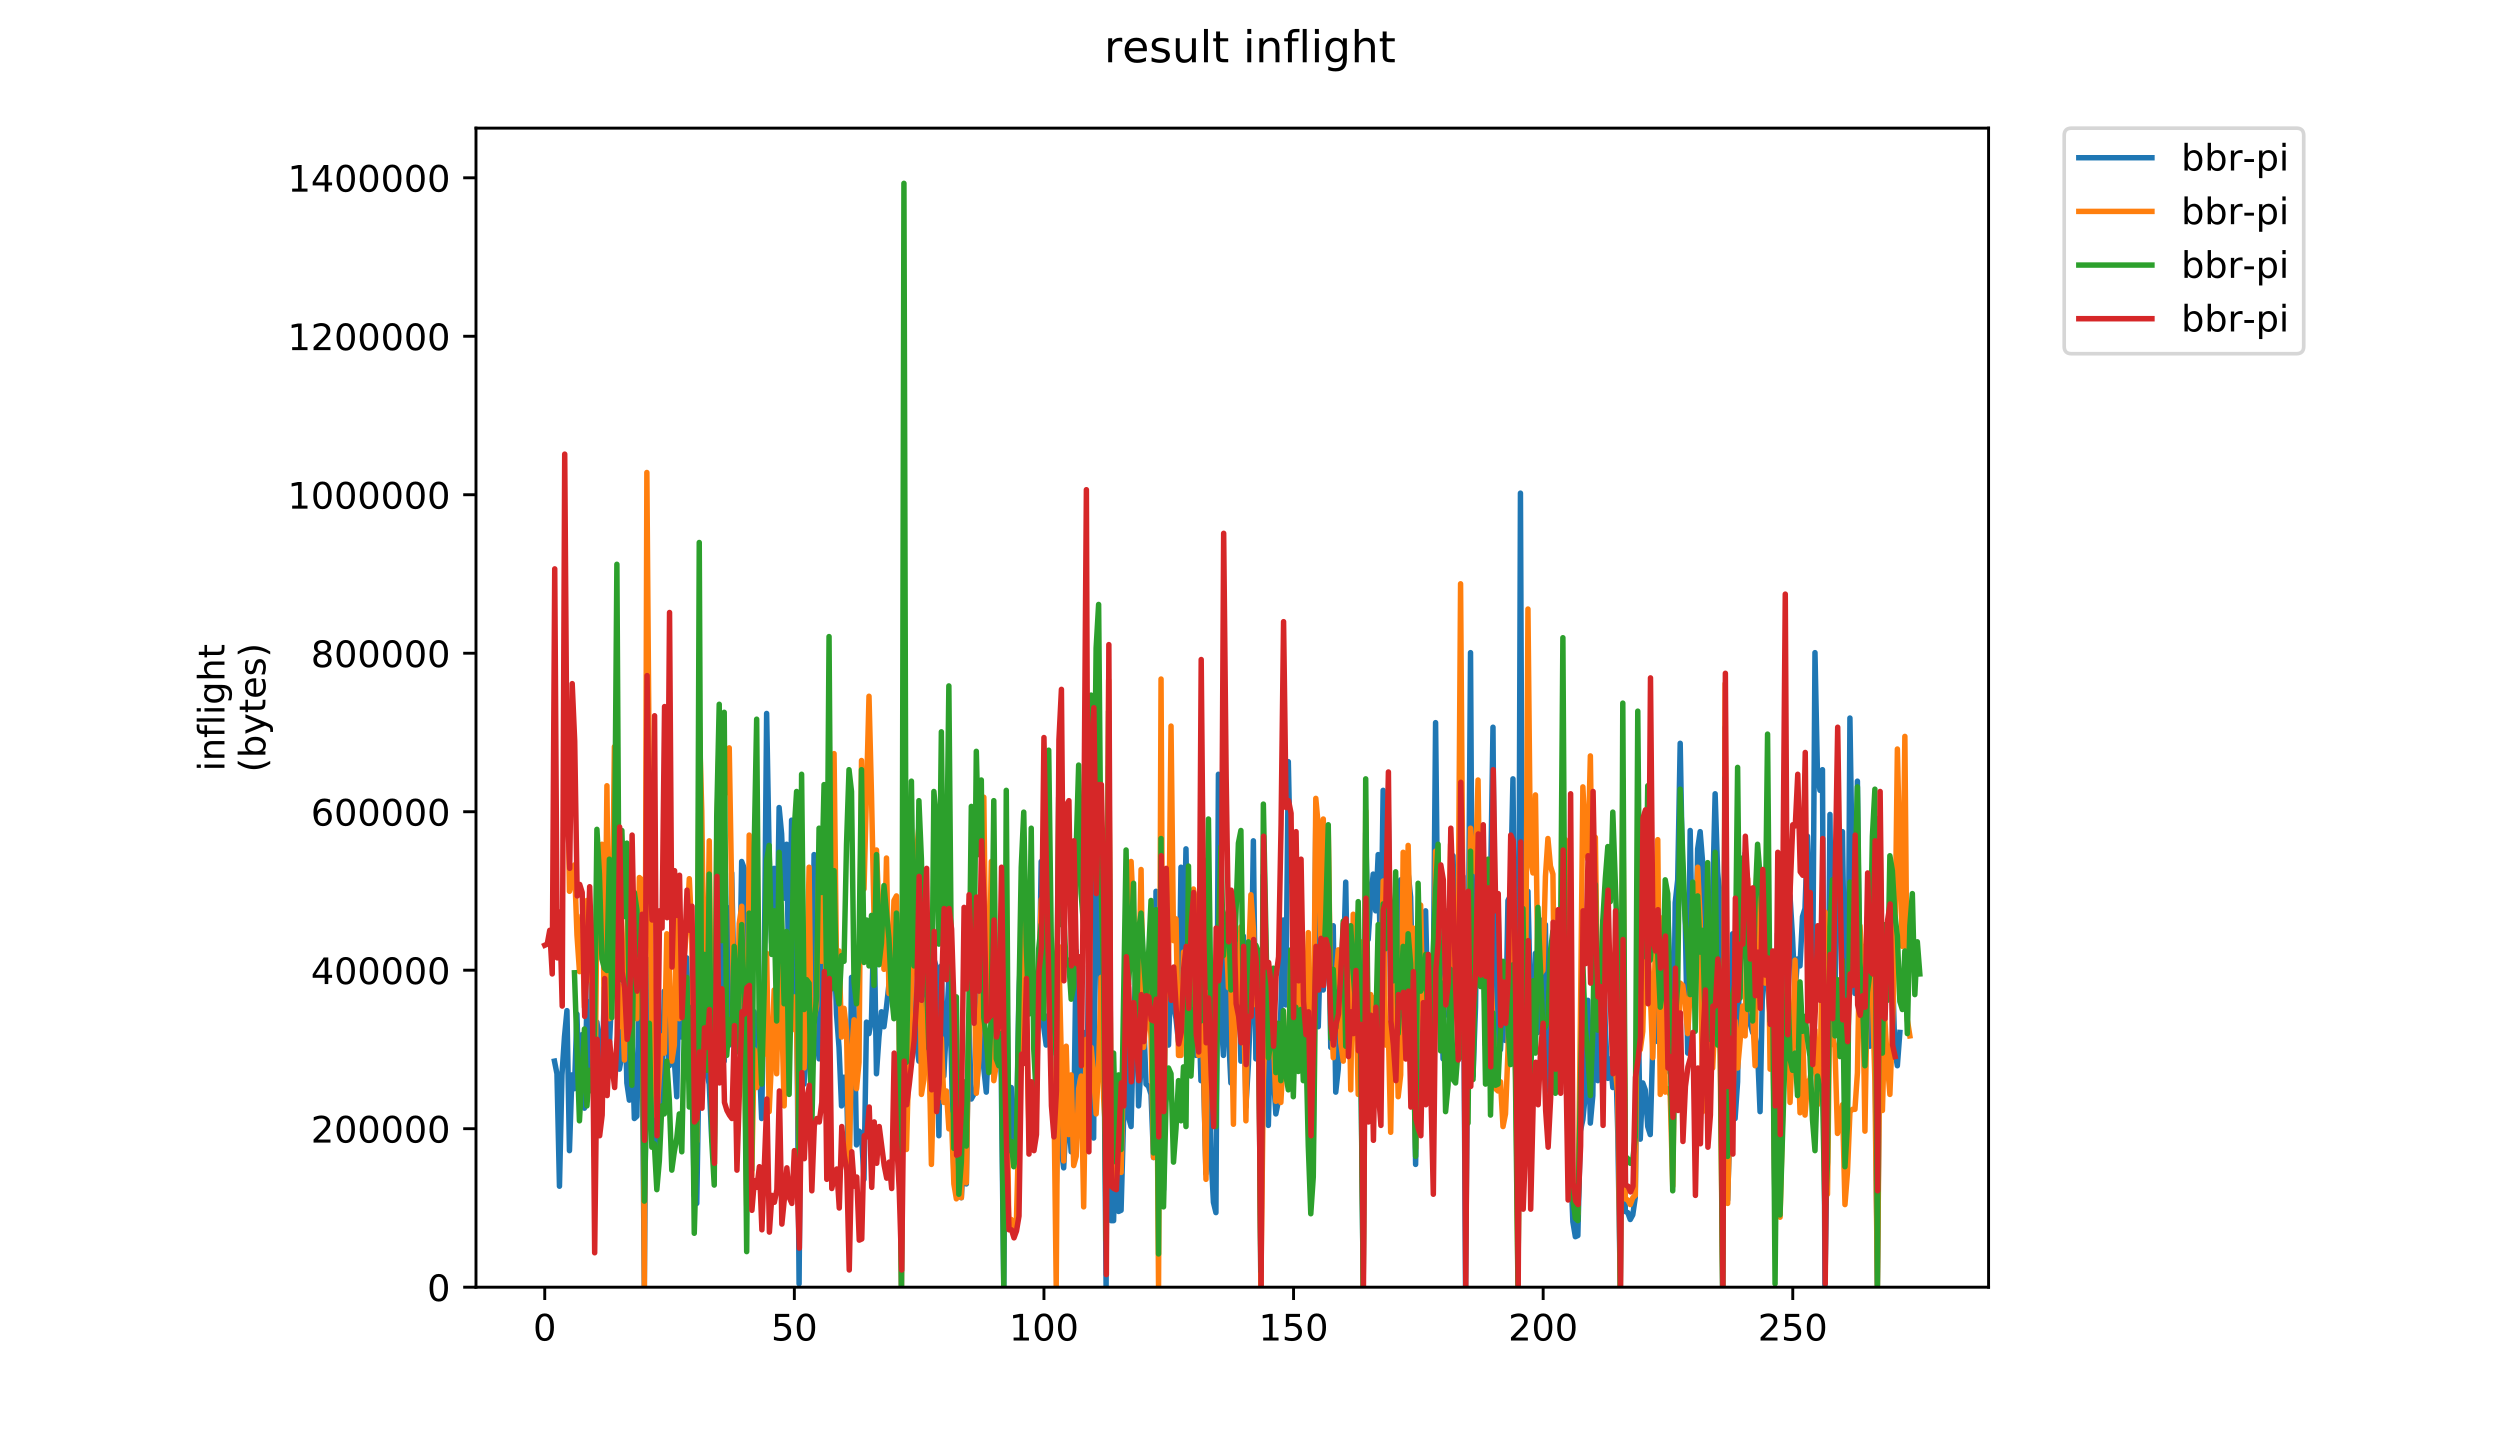 <?xml version="1.0" encoding="utf-8" standalone="no"?>
<!DOCTYPE svg PUBLIC "-//W3C//DTD SVG 1.1//EN"
  "http://www.w3.org/Graphics/SVG/1.1/DTD/svg11.dtd">
<!-- Created with matplotlib (https://matplotlib.org/) -->
<svg height="396pt" version="1.1" viewBox="0 0 684 396" width="684pt" xmlns="http://www.w3.org/2000/svg" xmlns:xlink="http://www.w3.org/1999/xlink">
 <defs>
  <style type="text/css">
*{stroke-linecap:butt;stroke-linejoin:round;}
  </style>
 </defs>
 <g id="figure_1">
  <g id="patch_1">
   <path d="M 0 396 
L 684 396 
L 684 0 
L 0 0 
z
" style="fill:#ffffff;"/>
  </g>
  <g id="axes_1">
   <g id="patch_2">
    <path d="M 130.23 352.174 
L 544.074 352.174 
L 544.074 35.062 
L 130.23 35.062 
z
" style="fill:#ffffff;"/>
   </g>
   <g id="matplotlib.axis_1">
    <g id="xtick_1">
     <g id="line2d_1">
      <defs>
       <path d="M 0 0 
L 0 3.5 
" id="mdd4b3d11fd" style="stroke:#000000;stroke-width:0.8;"/>
      </defs>
      <g>
       <use style="stroke:#000000;stroke-width:0.8;" x="149.041" xlink:href="#mdd4b3d11fd" y="352.174"/>
      </g>
     </g>
     <g id="text_1">
      <!-- 0 -->
      <defs>
       <path d="M 31.781 66.406 
Q 24.172 66.406 20.328 58.906 
Q 16.5 51.422 16.5 36.375 
Q 16.5 21.391 20.328 13.891 
Q 24.172 6.391 31.781 6.391 
Q 39.453 6.391 43.281 13.891 
Q 47.125 21.391 47.125 36.375 
Q 47.125 51.422 43.281 58.906 
Q 39.453 66.406 31.781 66.406 
z
M 31.781 74.219 
Q 44.047 74.219 50.516 64.516 
Q 56.984 54.828 56.984 36.375 
Q 56.984 17.969 50.516 8.266 
Q 44.047 -1.422 31.781 -1.422 
Q 19.531 -1.422 13.062 8.266 
Q 6.594 17.969 6.594 36.375 
Q 6.594 54.828 13.062 64.516 
Q 19.531 74.219 31.781 74.219 
z
" id="DejaVuSans-48"/>
      </defs>
      <g transform="translate(145.86 366.773)scale(0.1 -0.1)">
       <use xlink:href="#DejaVuSans-48"/>
      </g>
     </g>
    </g>
    <g id="xtick_2">
     <g id="line2d_2">
      <g>
       <use style="stroke:#000000;stroke-width:0.8;" x="217.333" xlink:href="#mdd4b3d11fd" y="352.174"/>
      </g>
     </g>
     <g id="text_2">
      <!-- 50 -->
      <defs>
       <path d="M 10.797 72.906 
L 49.516 72.906 
L 49.516 64.594 
L 19.828 64.594 
L 19.828 46.734 
Q 21.969 47.469 24.109 47.828 
Q 26.266 48.188 28.422 48.188 
Q 40.625 48.188 47.75 41.5 
Q 54.891 34.812 54.891 23.391 
Q 54.891 11.625 47.562 5.094 
Q 40.234 -1.422 26.906 -1.422 
Q 22.312 -1.422 17.547 -0.641 
Q 12.797 0.141 7.719 1.703 
L 7.719 11.625 
Q 12.109 9.234 16.797 8.062 
Q 21.484 6.891 26.703 6.891 
Q 35.156 6.891 40.078 11.328 
Q 45.016 15.766 45.016 23.391 
Q 45.016 31 40.078 35.438 
Q 35.156 39.891 26.703 39.891 
Q 22.75 39.891 18.812 39.016 
Q 14.891 38.141 10.797 36.281 
z
" id="DejaVuSans-53"/>
      </defs>
      <g transform="translate(210.971 366.773)scale(0.1 -0.1)">
       <use xlink:href="#DejaVuSans-53"/>
       <use x="63.623" xlink:href="#DejaVuSans-48"/>
      </g>
     </g>
    </g>
    <g id="xtick_3">
     <g id="line2d_3">
      <g>
       <use style="stroke:#000000;stroke-width:0.8;" x="285.625" xlink:href="#mdd4b3d11fd" y="352.174"/>
      </g>
     </g>
     <g id="text_3">
      <!-- 100 -->
      <defs>
       <path d="M 12.406 8.297 
L 28.516 8.297 
L 28.516 63.922 
L 10.984 60.406 
L 10.984 69.391 
L 28.422 72.906 
L 38.281 72.906 
L 38.281 8.297 
L 54.391 8.297 
L 54.391 0 
L 12.406 0 
z
" id="DejaVuSans-49"/>
      </defs>
      <g transform="translate(276.081 366.773)scale(0.1 -0.1)">
       <use xlink:href="#DejaVuSans-49"/>
       <use x="63.623" xlink:href="#DejaVuSans-48"/>
       <use x="127.246" xlink:href="#DejaVuSans-48"/>
      </g>
     </g>
    </g>
    <g id="xtick_4">
     <g id="line2d_4">
      <g>
       <use style="stroke:#000000;stroke-width:0.8;" x="353.917" xlink:href="#mdd4b3d11fd" y="352.174"/>
      </g>
     </g>
     <g id="text_4">
      <!-- 150 -->
      <g transform="translate(344.373 366.773)scale(0.1 -0.1)">
       <use xlink:href="#DejaVuSans-49"/>
       <use x="63.623" xlink:href="#DejaVuSans-53"/>
       <use x="127.246" xlink:href="#DejaVuSans-48"/>
      </g>
     </g>
    </g>
    <g id="xtick_5">
     <g id="line2d_5">
      <g>
       <use style="stroke:#000000;stroke-width:0.8;" x="422.209" xlink:href="#mdd4b3d11fd" y="352.174"/>
      </g>
     </g>
     <g id="text_5">
      <!-- 200 -->
      <defs>
       <path d="M 19.188 8.297 
L 53.609 8.297 
L 53.609 0 
L 7.328 0 
L 7.328 8.297 
Q 12.938 14.109 22.625 23.891 
Q 32.328 33.688 34.812 36.531 
Q 39.547 41.844 41.422 45.531 
Q 43.312 49.219 43.312 52.781 
Q 43.312 58.594 39.234 62.25 
Q 35.156 65.922 28.609 65.922 
Q 23.969 65.922 18.812 64.312 
Q 13.672 62.703 7.812 59.422 
L 7.812 69.391 
Q 13.766 71.781 18.938 73 
Q 24.125 74.219 28.422 74.219 
Q 39.75 74.219 46.484 68.547 
Q 53.219 62.891 53.219 53.422 
Q 53.219 48.922 51.531 44.891 
Q 49.859 40.875 45.406 35.406 
Q 44.188 33.984 37.641 27.219 
Q 31.109 20.453 19.188 8.297 
z
" id="DejaVuSans-50"/>
      </defs>
      <g transform="translate(412.665 366.773)scale(0.1 -0.1)">
       <use xlink:href="#DejaVuSans-50"/>
       <use x="63.623" xlink:href="#DejaVuSans-48"/>
       <use x="127.246" xlink:href="#DejaVuSans-48"/>
      </g>
     </g>
    </g>
    <g id="xtick_6">
     <g id="line2d_6">
      <g>
       <use style="stroke:#000000;stroke-width:0.8;" x="490.501" xlink:href="#mdd4b3d11fd" y="352.174"/>
      </g>
     </g>
     <g id="text_6">
      <!-- 250 -->
      <g transform="translate(480.957 366.773)scale(0.1 -0.1)">
       <use xlink:href="#DejaVuSans-50"/>
       <use x="63.623" xlink:href="#DejaVuSans-53"/>
       <use x="127.246" xlink:href="#DejaVuSans-48"/>
      </g>
     </g>
    </g>
   </g>
   <g id="matplotlib.axis_2">
    <g id="ytick_1">
     <g id="line2d_7">
      <defs>
       <path d="M 0 0 
L -3.5 0 
" id="mf6971885c2" style="stroke:#000000;stroke-width:0.8;"/>
      </defs>
      <g>
       <use style="stroke:#000000;stroke-width:0.8;" x="130.23" xlink:href="#mf6971885c2" y="352.174"/>
      </g>
     </g>
     <g id="text_7">
      <!-- 0 -->
      <g transform="translate(116.868 355.973)scale(0.1 -0.1)">
       <use xlink:href="#DejaVuSans-48"/>
      </g>
     </g>
    </g>
    <g id="ytick_2">
     <g id="line2d_8">
      <g>
       <use style="stroke:#000000;stroke-width:0.8;" x="130.23" xlink:href="#mf6971885c2" y="308.812"/>
      </g>
     </g>
     <g id="text_8">
      <!-- 200000 -->
      <g transform="translate(85.055 312.611)scale(0.1 -0.1)">
       <use xlink:href="#DejaVuSans-50"/>
       <use x="63.623" xlink:href="#DejaVuSans-48"/>
       <use x="127.246" xlink:href="#DejaVuSans-48"/>
       <use x="190.869" xlink:href="#DejaVuSans-48"/>
       <use x="254.492" xlink:href="#DejaVuSans-48"/>
       <use x="318.115" xlink:href="#DejaVuSans-48"/>
      </g>
     </g>
    </g>
    <g id="ytick_3">
     <g id="line2d_9">
      <g>
       <use style="stroke:#000000;stroke-width:0.8;" x="130.23" xlink:href="#mf6971885c2" y="265.45"/>
      </g>
     </g>
     <g id="text_9">
      <!-- 400000 -->
      <defs>
       <path d="M 37.797 64.312 
L 12.891 25.391 
L 37.797 25.391 
z
M 35.203 72.906 
L 47.609 72.906 
L 47.609 25.391 
L 58.016 25.391 
L 58.016 17.188 
L 47.609 17.188 
L 47.609 0 
L 37.797 0 
L 37.797 17.188 
L 4.891 17.188 
L 4.891 26.703 
z
" id="DejaVuSans-52"/>
      </defs>
      <g transform="translate(85.055 269.249)scale(0.1 -0.1)">
       <use xlink:href="#DejaVuSans-52"/>
       <use x="63.623" xlink:href="#DejaVuSans-48"/>
       <use x="127.246" xlink:href="#DejaVuSans-48"/>
       <use x="190.869" xlink:href="#DejaVuSans-48"/>
       <use x="254.492" xlink:href="#DejaVuSans-48"/>
       <use x="318.115" xlink:href="#DejaVuSans-48"/>
      </g>
     </g>
    </g>
    <g id="ytick_4">
     <g id="line2d_10">
      <g>
       <use style="stroke:#000000;stroke-width:0.8;" x="130.23" xlink:href="#mf6971885c2" y="222.088"/>
      </g>
     </g>
     <g id="text_10">
      <!-- 600000 -->
      <defs>
       <path d="M 33.016 40.375 
Q 26.375 40.375 22.484 35.828 
Q 18.609 31.297 18.609 23.391 
Q 18.609 15.531 22.484 10.953 
Q 26.375 6.391 33.016 6.391 
Q 39.656 6.391 43.531 10.953 
Q 47.406 15.531 47.406 23.391 
Q 47.406 31.297 43.531 35.828 
Q 39.656 40.375 33.016 40.375 
z
M 52.594 71.297 
L 52.594 62.312 
Q 48.875 64.062 45.094 64.984 
Q 41.312 65.922 37.594 65.922 
Q 27.828 65.922 22.672 59.328 
Q 17.531 52.734 16.797 39.406 
Q 19.672 43.656 24.016 45.922 
Q 28.375 48.188 33.594 48.188 
Q 44.578 48.188 50.953 41.516 
Q 57.328 34.859 57.328 23.391 
Q 57.328 12.156 50.688 5.359 
Q 44.047 -1.422 33.016 -1.422 
Q 20.359 -1.422 13.672 8.266 
Q 6.984 17.969 6.984 36.375 
Q 6.984 53.656 15.188 63.938 
Q 23.391 74.219 37.203 74.219 
Q 40.922 74.219 44.703 73.484 
Q 48.484 72.75 52.594 71.297 
z
" id="DejaVuSans-54"/>
      </defs>
      <g transform="translate(85.055 225.887)scale(0.1 -0.1)">
       <use xlink:href="#DejaVuSans-54"/>
       <use x="63.623" xlink:href="#DejaVuSans-48"/>
       <use x="127.246" xlink:href="#DejaVuSans-48"/>
       <use x="190.869" xlink:href="#DejaVuSans-48"/>
       <use x="254.492" xlink:href="#DejaVuSans-48"/>
       <use x="318.115" xlink:href="#DejaVuSans-48"/>
      </g>
     </g>
    </g>
    <g id="ytick_5">
     <g id="line2d_11">
      <g>
       <use style="stroke:#000000;stroke-width:0.8;" x="130.23" xlink:href="#mf6971885c2" y="178.726"/>
      </g>
     </g>
     <g id="text_11">
      <!-- 800000 -->
      <defs>
       <path d="M 31.781 34.625 
Q 24.75 34.625 20.719 30.859 
Q 16.703 27.094 16.703 20.516 
Q 16.703 13.922 20.719 10.156 
Q 24.75 6.391 31.781 6.391 
Q 38.812 6.391 42.859 10.172 
Q 46.922 13.969 46.922 20.516 
Q 46.922 27.094 42.891 30.859 
Q 38.875 34.625 31.781 34.625 
z
M 21.922 38.812 
Q 15.578 40.375 12.031 44.719 
Q 8.5 49.078 8.5 55.328 
Q 8.5 64.062 14.719 69.141 
Q 20.953 74.219 31.781 74.219 
Q 42.672 74.219 48.875 69.141 
Q 55.078 64.062 55.078 55.328 
Q 55.078 49.078 51.531 44.719 
Q 48 40.375 41.703 38.812 
Q 48.828 37.156 52.797 32.312 
Q 56.781 27.484 56.781 20.516 
Q 56.781 9.906 50.312 4.234 
Q 43.844 -1.422 31.781 -1.422 
Q 19.734 -1.422 13.25 4.234 
Q 6.781 9.906 6.781 20.516 
Q 6.781 27.484 10.781 32.312 
Q 14.797 37.156 21.922 38.812 
z
M 18.312 54.391 
Q 18.312 48.734 21.844 45.562 
Q 25.391 42.391 31.781 42.391 
Q 38.141 42.391 41.719 45.562 
Q 45.312 48.734 45.312 54.391 
Q 45.312 60.062 41.719 63.234 
Q 38.141 66.406 31.781 66.406 
Q 25.391 66.406 21.844 63.234 
Q 18.312 60.062 18.312 54.391 
z
" id="DejaVuSans-56"/>
      </defs>
      <g transform="translate(85.055 182.525)scale(0.1 -0.1)">
       <use xlink:href="#DejaVuSans-56"/>
       <use x="63.623" xlink:href="#DejaVuSans-48"/>
       <use x="127.246" xlink:href="#DejaVuSans-48"/>
       <use x="190.869" xlink:href="#DejaVuSans-48"/>
       <use x="254.492" xlink:href="#DejaVuSans-48"/>
       <use x="318.115" xlink:href="#DejaVuSans-48"/>
      </g>
     </g>
    </g>
    <g id="ytick_6">
     <g id="line2d_12">
      <g>
       <use style="stroke:#000000;stroke-width:0.8;" x="130.23" xlink:href="#mf6971885c2" y="135.364"/>
      </g>
     </g>
     <g id="text_12">
      <!-- 1000000 -->
      <g transform="translate(78.693 139.163)scale(0.1 -0.1)">
       <use xlink:href="#DejaVuSans-49"/>
       <use x="63.623" xlink:href="#DejaVuSans-48"/>
       <use x="127.246" xlink:href="#DejaVuSans-48"/>
       <use x="190.869" xlink:href="#DejaVuSans-48"/>
       <use x="254.492" xlink:href="#DejaVuSans-48"/>
       <use x="318.115" xlink:href="#DejaVuSans-48"/>
       <use x="381.738" xlink:href="#DejaVuSans-48"/>
      </g>
     </g>
    </g>
    <g id="ytick_7">
     <g id="line2d_13">
      <g>
       <use style="stroke:#000000;stroke-width:0.8;" x="130.23" xlink:href="#mf6971885c2" y="92.002"/>
      </g>
     </g>
     <g id="text_13">
      <!-- 1200000 -->
      <g transform="translate(78.693 95.801)scale(0.1 -0.1)">
       <use xlink:href="#DejaVuSans-49"/>
       <use x="63.623" xlink:href="#DejaVuSans-50"/>
       <use x="127.246" xlink:href="#DejaVuSans-48"/>
       <use x="190.869" xlink:href="#DejaVuSans-48"/>
       <use x="254.492" xlink:href="#DejaVuSans-48"/>
       <use x="318.115" xlink:href="#DejaVuSans-48"/>
       <use x="381.738" xlink:href="#DejaVuSans-48"/>
      </g>
     </g>
    </g>
    <g id="ytick_8">
     <g id="line2d_14">
      <g>
       <use style="stroke:#000000;stroke-width:0.8;" x="130.23" xlink:href="#mf6971885c2" y="48.64"/>
      </g>
     </g>
     <g id="text_14">
      <!-- 1400000 -->
      <g transform="translate(78.693 52.439)scale(0.1 -0.1)">
       <use xlink:href="#DejaVuSans-49"/>
       <use x="63.623" xlink:href="#DejaVuSans-52"/>
       <use x="127.246" xlink:href="#DejaVuSans-48"/>
       <use x="190.869" xlink:href="#DejaVuSans-48"/>
       <use x="254.492" xlink:href="#DejaVuSans-48"/>
       <use x="318.115" xlink:href="#DejaVuSans-48"/>
       <use x="381.738" xlink:href="#DejaVuSans-48"/>
      </g>
     </g>
    </g>
    <g id="text_15">
     <!-- inflight -->
     <defs>
      <path d="M 9.422 54.688 
L 18.406 54.688 
L 18.406 0 
L 9.422 0 
z
M 9.422 75.984 
L 18.406 75.984 
L 18.406 64.594 
L 9.422 64.594 
z
" id="DejaVuSans-105"/>
      <path d="M 54.891 33.016 
L 54.891 0 
L 45.906 0 
L 45.906 32.719 
Q 45.906 40.484 42.875 44.328 
Q 39.844 48.188 33.797 48.188 
Q 26.516 48.188 22.312 43.547 
Q 18.109 38.922 18.109 30.906 
L 18.109 0 
L 9.078 0 
L 9.078 54.688 
L 18.109 54.688 
L 18.109 46.188 
Q 21.344 51.125 25.703 53.562 
Q 30.078 56 35.797 56 
Q 45.219 56 50.047 50.172 
Q 54.891 44.344 54.891 33.016 
z
" id="DejaVuSans-110"/>
      <path d="M 37.109 75.984 
L 37.109 68.5 
L 28.516 68.5 
Q 23.688 68.5 21.797 66.547 
Q 19.922 64.594 19.922 59.516 
L 19.922 54.688 
L 34.719 54.688 
L 34.719 47.703 
L 19.922 47.703 
L 19.922 0 
L 10.891 0 
L 10.891 47.703 
L 2.297 47.703 
L 2.297 54.688 
L 10.891 54.688 
L 10.891 58.5 
Q 10.891 67.625 15.141 71.797 
Q 19.391 75.984 28.609 75.984 
z
" id="DejaVuSans-102"/>
      <path d="M 9.422 75.984 
L 18.406 75.984 
L 18.406 0 
L 9.422 0 
z
" id="DejaVuSans-108"/>
      <path d="M 45.406 27.984 
Q 45.406 37.75 41.375 43.109 
Q 37.359 48.484 30.078 48.484 
Q 22.859 48.484 18.828 43.109 
Q 14.797 37.75 14.797 27.984 
Q 14.797 18.266 18.828 12.891 
Q 22.859 7.516 30.078 7.516 
Q 37.359 7.516 41.375 12.891 
Q 45.406 18.266 45.406 27.984 
z
M 54.391 6.781 
Q 54.391 -7.172 48.188 -13.984 
Q 42 -20.797 29.203 -20.797 
Q 24.469 -20.797 20.266 -20.094 
Q 16.062 -19.391 12.109 -17.922 
L 12.109 -9.188 
Q 16.062 -11.328 19.922 -12.344 
Q 23.781 -13.375 27.781 -13.375 
Q 36.625 -13.375 41.016 -8.766 
Q 45.406 -4.156 45.406 5.172 
L 45.406 9.625 
Q 42.625 4.781 38.281 2.391 
Q 33.938 0 27.875 0 
Q 17.828 0 11.672 7.656 
Q 5.516 15.328 5.516 27.984 
Q 5.516 40.672 11.672 48.328 
Q 17.828 56 27.875 56 
Q 33.938 56 38.281 53.609 
Q 42.625 51.219 45.406 46.391 
L 45.406 54.688 
L 54.391 54.688 
z
" id="DejaVuSans-103"/>
      <path d="M 54.891 33.016 
L 54.891 0 
L 45.906 0 
L 45.906 32.719 
Q 45.906 40.484 42.875 44.328 
Q 39.844 48.188 33.797 48.188 
Q 26.516 48.188 22.312 43.547 
Q 18.109 38.922 18.109 30.906 
L 18.109 0 
L 9.078 0 
L 9.078 75.984 
L 18.109 75.984 
L 18.109 46.188 
Q 21.344 51.125 25.703 53.562 
Q 30.078 56 35.797 56 
Q 45.219 56 50.047 50.172 
Q 54.891 44.344 54.891 33.016 
z
" id="DejaVuSans-104"/>
      <path d="M 18.312 70.219 
L 18.312 54.688 
L 36.812 54.688 
L 36.812 47.703 
L 18.312 47.703 
L 18.312 18.016 
Q 18.312 11.328 20.141 9.422 
Q 21.969 7.516 27.594 7.516 
L 36.812 7.516 
L 36.812 0 
L 27.594 0 
Q 17.188 0 13.234 3.875 
Q 9.281 7.766 9.281 18.016 
L 9.281 47.703 
L 2.688 47.703 
L 2.688 54.688 
L 9.281 54.688 
L 9.281 70.219 
z
" id="DejaVuSans-116"/>
     </defs>
     <g transform="translate(61.415 211.018)rotate(-90)scale(0.1 -0.1)">
      <use xlink:href="#DejaVuSans-105"/>
      <use x="27.783" xlink:href="#DejaVuSans-110"/>
      <use x="91.162" xlink:href="#DejaVuSans-102"/>
      <use x="126.367" xlink:href="#DejaVuSans-108"/>
      <use x="154.15" xlink:href="#DejaVuSans-105"/>
      <use x="181.934" xlink:href="#DejaVuSans-103"/>
      <use x="245.41" xlink:href="#DejaVuSans-104"/>
      <use x="308.789" xlink:href="#DejaVuSans-116"/>
     </g>
     <!-- (bytes) -->
     <defs>
      <path d="M 31 75.875 
Q 24.469 64.656 21.281 53.656 
Q 18.109 42.672 18.109 31.391 
Q 18.109 20.125 21.312 9.062 
Q 24.516 -2 31 -13.188 
L 23.188 -13.188 
Q 15.875 -1.703 12.234 9.375 
Q 8.594 20.453 8.594 31.391 
Q 8.594 42.281 12.203 53.312 
Q 15.828 64.359 23.188 75.875 
z
" id="DejaVuSans-40"/>
      <path d="M 48.688 27.297 
Q 48.688 37.203 44.609 42.844 
Q 40.531 48.484 33.406 48.484 
Q 26.266 48.484 22.188 42.844 
Q 18.109 37.203 18.109 27.297 
Q 18.109 17.391 22.188 11.75 
Q 26.266 6.109 33.406 6.109 
Q 40.531 6.109 44.609 11.75 
Q 48.688 17.391 48.688 27.297 
z
M 18.109 46.391 
Q 20.953 51.266 25.266 53.625 
Q 29.594 56 35.594 56 
Q 45.562 56 51.781 48.094 
Q 58.016 40.188 58.016 27.297 
Q 58.016 14.406 51.781 6.484 
Q 45.562 -1.422 35.594 -1.422 
Q 29.594 -1.422 25.266 0.953 
Q 20.953 3.328 18.109 8.203 
L 18.109 0 
L 9.078 0 
L 9.078 75.984 
L 18.109 75.984 
z
" id="DejaVuSans-98"/>
      <path d="M 32.172 -5.078 
Q 28.375 -14.844 24.75 -17.812 
Q 21.141 -20.797 15.094 -20.797 
L 7.906 -20.797 
L 7.906 -13.281 
L 13.188 -13.281 
Q 16.891 -13.281 18.938 -11.516 
Q 21 -9.766 23.484 -3.219 
L 25.094 0.875 
L 2.984 54.688 
L 12.5 54.688 
L 29.594 11.922 
L 46.688 54.688 
L 56.203 54.688 
z
" id="DejaVuSans-121"/>
      <path d="M 56.203 29.594 
L 56.203 25.203 
L 14.891 25.203 
Q 15.484 15.922 20.484 11.062 
Q 25.484 6.203 34.422 6.203 
Q 39.594 6.203 44.453 7.469 
Q 49.312 8.734 54.109 11.281 
L 54.109 2.781 
Q 49.266 0.734 44.188 -0.344 
Q 39.109 -1.422 33.891 -1.422 
Q 20.797 -1.422 13.156 6.188 
Q 5.516 13.812 5.516 26.812 
Q 5.516 40.234 12.766 48.109 
Q 20.016 56 32.328 56 
Q 43.359 56 49.781 48.891 
Q 56.203 41.797 56.203 29.594 
z
M 47.219 32.234 
Q 47.125 39.594 43.094 43.984 
Q 39.062 48.391 32.422 48.391 
Q 24.906 48.391 20.391 44.141 
Q 15.875 39.891 15.188 32.172 
z
" id="DejaVuSans-101"/>
      <path d="M 44.281 53.078 
L 44.281 44.578 
Q 40.484 46.531 36.375 47.5 
Q 32.281 48.484 27.875 48.484 
Q 21.188 48.484 17.844 46.438 
Q 14.5 44.391 14.5 40.281 
Q 14.5 37.156 16.891 35.375 
Q 19.281 33.594 26.516 31.984 
L 29.594 31.297 
Q 39.156 29.25 43.188 25.516 
Q 47.219 21.781 47.219 15.094 
Q 47.219 7.469 41.188 3.016 
Q 35.156 -1.422 24.609 -1.422 
Q 20.219 -1.422 15.453 -0.562 
Q 10.688 0.297 5.422 2 
L 5.422 11.281 
Q 10.406 8.688 15.234 7.391 
Q 20.062 6.109 24.812 6.109 
Q 31.156 6.109 34.562 8.281 
Q 37.984 10.453 37.984 14.406 
Q 37.984 18.062 35.516 20.016 
Q 33.062 21.969 24.703 23.781 
L 21.578 24.516 
Q 13.234 26.266 9.516 29.906 
Q 5.812 33.547 5.812 39.891 
Q 5.812 47.609 11.281 51.797 
Q 16.75 56 26.812 56 
Q 31.781 56 36.172 55.266 
Q 40.578 54.547 44.281 53.078 
z
" id="DejaVuSans-115"/>
      <path d="M 8.016 75.875 
L 15.828 75.875 
Q 23.141 64.359 26.781 53.312 
Q 30.422 42.281 30.422 31.391 
Q 30.422 20.453 26.781 9.375 
Q 23.141 -1.703 15.828 -13.188 
L 8.016 -13.188 
Q 14.5 -2 17.703 9.062 
Q 20.906 20.125 20.906 31.391 
Q 20.906 42.672 17.703 53.656 
Q 14.5 64.656 8.016 75.875 
z
" id="DejaVuSans-41"/>
     </defs>
     <g transform="translate(72.613 211.295)rotate(-90)scale(0.1 -0.1)">
      <use xlink:href="#DejaVuSans-40"/>
      <use x="39.014" xlink:href="#DejaVuSans-98"/>
      <use x="102.49" xlink:href="#DejaVuSans-121"/>
      <use x="161.67" xlink:href="#DejaVuSans-116"/>
      <use x="200.879" xlink:href="#DejaVuSans-101"/>
      <use x="262.402" xlink:href="#DejaVuSans-115"/>
      <use x="314.502" xlink:href="#DejaVuSans-41"/>
     </g>
    </g>
   </g>
   <g id="line2d_15">
    <path clip-path="url(#pd221326747)" d="M 151.703 290.328 
L 152.386 293.781 
L 153.069 324.547 
L 153.752 294.095 
L 154.435 283.735 
L 155.118 276.514 
L 155.801 314.815 
L 156.484 294.095 
L 157.167 297.862 
L 157.85 277.456 
L 158.532 299.746 
L 159.215 283.107 
L 159.898 303.199 
L 160.581 274.003 
L 161.264 295.351 
L 161.947 262.073 
L 162.63 305.397 
L 163.313 279.654 
L 163.996 284.991 
L 164.679 297.235 
L 165.362 270.236 
L 166.045 281.851 
L 166.727 286.247 
L 167.41 270.863 
L 168.093 252.027 
L 168.776 263.329 
L 169.459 292.525 
L 170.142 288.758 
L 170.825 268.038 
L 171.508 296.293 
L 172.191 301.002 
L 172.874 282.479 
L 173.557 306.025 
L 174.24 305.397 
L 174.923 266.782 
L 175.605 274.317 
L 176.288 351.86 
L 176.971 262.387 
L 177.654 290.956 
L 178.337 284.049 
L 179.02 302.885 
L 179.703 313.245 
L 180.386 305.711 
L 181.069 300.688 
L 181.752 271.177 
L 183.118 291.584 
L 183.8 285.305 
L 184.483 290.014 
L 185.166 300.06 
L 185.849 263.329 
L 186.532 283.735 
L 187.215 270.55 
L 187.898 262.073 
L 188.581 287.816 
L 189.264 290.642 
L 189.947 327.059 
L 190.63 329.256 
L 191.313 288.13 
L 191.995 257.364 
L 192.678 263.015 
L 193.361 293.467 
L 194.044 296.607 
L 194.727 311.676 
L 195.41 313.873 
L 196.093 270.236 
L 196.776 213.726 
L 197.459 243.237 
L 198.142 290.328 
L 198.825 248.26 
L 199.508 285.933 
L 200.191 238.842 
L 200.873 271.491 
L 201.556 283.735 
L 202.239 276.828 
L 202.922 235.702 
L 203.605 237.586 
L 204.288 279.34 
L 204.971 246.69 
L 205.654 313.245 
L 206.337 276.828 
L 207.02 287.816 
L 207.703 289.386 
L 208.386 306.025 
L 209.068 268.352 
L 209.751 195.204 
L 210.434 233.191 
L 211.117 257.992 
L 211.8 237.586 
L 212.483 265.526 
L 213.166 220.947 
L 213.849 228.168 
L 214.532 245.748 
L 215.215 230.993 
L 215.898 272.433 
L 216.581 224.4 
L 217.264 280.91 
L 217.946 268.038 
L 218.629 351.232 
L 219.312 266.154 
L 219.995 296.607 
L 220.678 278.084 
L 221.361 285.933 
L 222.044 301.944 
L 222.727 233.818 
L 223.41 282.479 
L 224.093 289.7 
L 224.776 254.852 
L 225.459 284.677 
L 226.141 290.014 
L 226.824 274.945 
L 227.507 264.271 
L 228.19 257.364 
L 228.873 277.456 
L 229.556 286.561 
L 230.239 302.572 
L 230.922 294.723 
L 231.605 296.921 
L 232.288 323.606 
L 232.971 267.41 
L 233.654 274.631 
L 234.336 313.245 
L 235.019 309.478 
L 235.702 310.106 
L 236.385 322.664 
L 237.068 279.654 
L 237.751 282.793 
L 238.434 279.026 
L 239.117 250.771 
L 239.8 293.781 
L 240.483 283.735 
L 241.166 276.828 
L 241.849 280.91 
L 242.532 275.573 
L 243.214 269.294 
L 243.897 271.805 
L 244.58 272.433 
L 245.263 277.77 
L 245.946 262.073 
L 246.629 352.174 
L 247.312 228.168 
L 247.995 305.083 
L 248.678 264.271 
L 249.361 267.096 
L 250.044 286.561 
L 250.727 284.991 
L 251.409 290.328 
L 252.092 256.736 
L 252.775 286.247 
L 253.458 267.096 
L 254.824 306.653 
L 255.507 262.387 
L 256.19 264.585 
L 256.873 310.734 
L 257.556 264.271 
L 258.239 294.409 
L 259.604 267.724 
L 260.287 289.7 
L 260.97 321.408 
L 261.653 309.164 
L 262.336 327.059 
L 263.019 327.687 
L 263.702 314.501 
L 264.385 323.919 
L 265.068 278.398 
L 265.751 300.688 
L 267.117 298.176 
L 267.8 289.386 
L 268.482 249.829 
L 269.165 292.211 
L 269.848 298.804 
L 270.531 283.107 
L 271.214 282.479 
L 271.897 285.619 
L 272.58 269.922 
L 273.263 275.887 
L 273.946 294.723 
L 274.629 352.174 
L 275.312 252.655 
L 275.995 314.501 
L 276.677 297.548 
L 277.36 318.896 
L 278.043 314.501 
L 278.726 274.631 
L 279.409 255.166 
L 280.092 266.782 
L 280.775 271.805 
L 281.458 271.177 
L 282.141 269.922 
L 282.824 271.491 
L 283.507 284.363 
L 284.19 279.34 
L 284.873 235.702 
L 285.555 280.91 
L 286.238 285.933 
L 286.921 277.77 
L 287.604 282.793 
L 288.287 297.548 
L 288.97 325.489 
L 289.653 290.328 
L 290.336 314.187 
L 291.019 319.524 
L 291.702 306.339 
L 292.385 305.397 
L 293.068 315.129 
L 293.75 309.164 
L 294.433 260.189 
L 295.116 281.537 
L 295.799 308.222 
L 296.482 282.479 
L 297.165 311.362 
L 297.848 264.271 
L 298.531 302.572 
L 299.214 311.362 
L 299.897 228.795 
L 300.58 204.936 
L 301.263 288.444 
L 301.945 274.631 
L 302.628 351.86 
L 303.311 209.645 
L 303.994 333.966 
L 304.677 333.966 
L 305.36 303.199 
L 306.043 331.454 
L 306.726 331.14 
L 307.409 306.339 
L 308.092 267.724 
L 308.775 305.711 
L 309.458 308.222 
L 310.141 280.91 
L 310.823 263.957 
L 311.506 302.572 
L 312.189 291.584 
L 312.872 277.77 
L 313.555 296.607 
L 314.238 297.235 
L 314.921 299.432 
L 315.604 316.699 
L 316.287 243.865 
L 316.97 326.745 
L 317.653 252.969 
L 318.336 325.489 
L 319.018 253.911 
L 319.701 285.933 
L 320.384 265.526 
L 321.067 274.945 
L 321.75 278.712 
L 322.433 284.991 
L 323.116 237.272 
L 323.799 266.782 
L 324.482 232.249 
L 325.165 272.747 
L 325.848 258.62 
L 327.214 288.758 
L 327.896 272.433 
L 328.579 295.665 
L 329.262 293.153 
L 329.945 321.094 
L 330.628 286.874 
L 331.311 315.757 
L 331.994 328.943 
L 332.677 331.768 
L 333.36 211.843 
L 334.043 277.456 
L 334.726 288.758 
L 335.409 255.48 
L 336.091 282.479 
L 336.774 296.293 
L 337.457 289.072 
L 338.14 254.852 
L 338.823 256.736 
L 339.506 290.328 
L 340.189 256.108 
L 340.872 302.885 
L 341.555 291.27 
L 342.238 273.689 
L 342.921 230.051 
L 343.604 289.7 
L 344.286 267.41 
L 344.969 352.174 
L 345.652 239.469 
L 347.018 307.909 
L 347.701 280.282 
L 348.384 293.781 
L 349.067 304.769 
L 349.75 301.316 
L 351.116 251.713 
L 351.799 274.945 
L 352.482 208.389 
L 353.164 241.039 
L 353.847 231.621 
L 354.53 263.015 
L 355.213 268.98 
L 355.896 263.329 
L 356.579 266.468 
L 357.262 270.863 
L 357.945 261.445 
L 358.628 325.803 
L 359.311 312.932 
L 359.994 225.342 
L 360.677 280.91 
L 361.359 255.794 
L 362.042 270.863 
L 362.725 263.015 
L 363.408 240.725 
L 364.091 286.561 
L 364.774 253.283 
L 365.457 298.804 
L 366.14 292.525 
L 366.823 277.142 
L 367.506 265.213 
L 368.189 241.353 
L 368.872 281.851 
L 369.555 282.793 
L 370.237 254.539 
L 370.92 281.224 
L 371.603 282.793 
L 372.286 283.107 
L 372.969 352.174 
L 373.652 227.854 
L 374.335 257.05 
L 375.018 246.376 
L 375.701 239.155 
L 376.384 249.202 
L 377.067 233.818 
L 377.75 263.329 
L 378.432 216.238 
L 379.115 253.597 
L 379.798 220.633 
L 380.481 272.433 
L 381.164 277.77 
L 381.847 277.77 
L 382.53 266.782 
L 383.213 240.725 
L 383.896 248.888 
L 384.579 262.073 
L 385.262 238.842 
L 385.945 245.434 
L 386.627 277.456 
L 387.31 318.582 
L 387.993 270.863 
L 388.676 299.118 
L 389.359 279.026 
L 390.042 249.202 
L 390.725 279.34 
L 391.408 279.026 
L 392.091 275.259 
L 392.774 197.715 
L 393.457 261.131 
L 394.14 265.526 
L 394.823 289.7 
L 395.505 249.202 
L 396.188 277.77 
L 396.871 268.666 
L 397.554 234.132 
L 398.237 262.701 
L 398.92 283.421 
L 399.603 258.934 
L 400.286 239.783 
L 400.969 352.174 
L 401.652 274.631 
L 402.335 178.565 
L 403.018 294.409 
L 403.7 275.573 
L 404.383 227.854 
L 405.066 266.154 
L 405.749 248.26 
L 406.432 285.933 
L 407.115 260.817 
L 407.798 243.551 
L 408.481 198.971 
L 409.164 288.758 
L 409.847 246.062 
L 410.53 287.188 
L 411.213 272.747 
L 411.895 284.677 
L 412.578 246.376 
L 413.261 245.12 
L 413.944 213.098 
L 414.627 284.991 
L 415.31 332.71 
L 415.993 134.927 
L 416.676 292.211 
L 417.359 284.991 
L 418.042 243.865 
L 418.725 274.003 
L 419.408 284.049 
L 420.091 260.817 
L 420.773 282.479 
L 421.456 251.713 
L 422.139 281.537 
L 422.822 252.969 
L 423.505 296.607 
L 424.188 299.432 
L 424.871 296.921 
L 425.554 297.862 
L 426.237 288.13 
L 426.92 285.305 
L 427.603 253.911 
L 428.286 287.502 
L 428.968 284.677 
L 429.651 317.327 
L 430.334 334.28 
L 431.017 338.361 
L 431.7 338.047 
L 432.383 309.478 
L 433.066 306.339 
L 433.749 299.432 
L 434.432 273.689 
L 435.115 307.281 
L 435.798 299.746 
L 436.481 249.829 
L 437.164 295.665 
L 438.529 252.027 
L 439.212 281.224 
L 439.895 295.037 
L 440.578 289.7 
L 441.261 297.548 
L 441.944 285.305 
L 442.627 310.106 
L 443.31 352.174 
L 443.993 234.132 
L 444.676 331.454 
L 445.359 331.768 
L 446.041 333.652 
L 446.724 332.396 
L 447.407 327.687 
L 448.09 268.666 
L 448.773 311.676 
L 449.456 296.293 
L 450.139 298.176 
L 450.822 308.222 
L 451.505 310.42 
L 452.188 285.933 
L 452.871 269.294 
L 453.554 284.991 
L 454.236 282.479 
L 454.919 289.072 
L 455.602 293.467 
L 456.285 246.69 
L 456.968 270.236 
L 457.651 307.909 
L 458.334 247.004 
L 459.017 240.725 
L 459.7 203.366 
L 460.383 241.353 
L 461.066 251.085 
L 461.749 288.13 
L 462.432 227.226 
L 463.114 265.213 
L 463.797 267.096 
L 464.48 232.249 
L 465.163 227.54 
L 465.846 236.016 
L 466.529 267.096 
L 467.212 267.724 
L 467.895 273.061 
L 469.261 217.18 
L 469.944 238.528 
L 470.627 246.69 
L 471.309 351.86 
L 471.992 198.971 
L 472.675 328.315 
L 473.358 305.711 
L 474.041 255.48 
L 474.724 306.025 
L 475.407 295.979 
L 476.09 249.516 
L 476.773 248.26 
L 477.456 233.505 
L 478.139 259.248 
L 478.822 279.968 
L 479.505 282.479 
L 480.187 283.421 
L 480.87 287.816 
L 481.553 304.141 
L 482.236 269.608 
L 482.919 256.108 
L 483.602 269.608 
L 484.285 278.084 
L 484.968 266.468 
L 485.651 333.652 
L 486.334 255.48 
L 487.017 321.094 
L 487.7 277.456 
L 488.382 265.526 
L 489.065 247.318 
L 489.748 245.12 
L 490.431 256.422 
L 491.114 271.805 
L 491.797 262.387 
L 492.48 264.271 
L 493.163 250.771 
L 493.846 248.574 
L 494.529 228.795 
L 495.212 247.946 
L 495.895 275.887 
L 496.577 178.565 
L 497.26 211.843 
L 497.943 216.238 
L 498.626 210.587 
L 499.309 351.86 
L 499.992 306.025 
L 500.675 222.831 
L 501.358 285.619 
L 502.041 271.177 
L 502.724 245.434 
L 503.407 247.004 
L 504.09 227.54 
L 504.773 274.003 
L 505.455 304.769 
L 506.138 196.459 
L 506.821 240.725 
L 507.504 271.805 
L 508.187 213.726 
L 508.87 279.654 
L 509.553 258.934 
L 510.236 295.979 
L 510.919 251.085 
L 511.602 286.247 
L 512.285 266.782 
L 512.968 280.596 
L 513.65 351.546 
L 514.333 273.375 
L 515.016 291.584 
L 515.699 257.992 
L 516.382 257.364 
L 517.065 273.375 
L 517.748 264.271 
L 518.431 287.502 
L 519.114 291.584 
L 519.797 282.479 
L 519.797 282.479 
" style="fill:none;stroke:#1f77b4;stroke-linecap:square;stroke-width:1.5;"/>
   </g>
   <g id="line2d_16">
    <path clip-path="url(#pd221326747)" d="M 154.443 196.773 
L 155.126 203.366 
L 155.809 243.865 
L 156.492 240.725 
L 157.175 236.644 
L 157.858 255.794 
L 158.541 265.84 
L 159.224 250.457 
L 159.906 275.573 
L 160.589 246.376 
L 161.272 268.038 
L 161.955 264.899 
L 162.638 316.385 
L 163.321 246.376 
L 164.004 237.272 
L 164.687 230.993 
L 165.37 279.968 
L 166.053 214.982 
L 166.736 278.712 
L 167.419 261.131 
L 168.102 204.308 
L 168.784 255.48 
L 169.467 280.91 
L 170.15 269.922 
L 170.833 290.014 
L 171.516 255.48 
L 172.199 237.272 
L 172.882 283.735 
L 173.565 264.585 
L 174.248 278.712 
L 174.931 240.097 
L 175.614 240.725 
L 176.297 351.86 
L 176.979 129.276 
L 177.662 215.924 
L 178.345 286.247 
L 179.028 292.525 
L 179.711 305.397 
L 181.077 283.421 
L 181.76 288.13 
L 182.443 255.48 
L 183.126 264.271 
L 183.809 290.328 
L 184.492 285.933 
L 185.174 248.26 
L 185.857 278.712 
L 186.54 253.283 
L 187.223 261.445 
L 187.906 253.911 
L 188.589 240.411 
L 189.272 254.852 
L 189.955 301.63 
L 190.638 312.304 
L 191.321 197.715 
L 192.004 221.889 
L 192.687 272.433 
L 193.37 276.514 
L 194.052 230.051 
L 194.735 294.723 
L 195.418 321.094 
L 196.101 229.423 
L 196.784 201.169 
L 197.467 219.063 
L 198.15 209.645 
L 198.833 216.866 
L 199.516 204.622 
L 200.882 284.049 
L 201.565 286.247 
L 202.247 252.655 
L 202.93 247.946 
L 203.613 276.514 
L 204.296 329.884 
L 204.979 228.481 
L 205.662 321.722 
L 206.345 287.188 
L 207.028 297.548 
L 207.711 292.525 
L 208.394 274.317 
L 209.077 288.444 
L 209.76 260.817 
L 210.443 304.141 
L 211.125 289.386 
L 211.808 270.863 
L 212.491 293.781 
L 213.174 260.817 
L 213.857 276.514 
L 214.54 302.572 
L 215.223 268.666 
L 215.906 265.84 
L 216.589 281.851 
L 217.272 272.747 
L 217.955 281.224 
L 218.638 319.524 
L 219.32 238.842 
L 220.003 292.211 
L 220.686 270.863 
L 221.369 237.272 
L 222.052 295.665 
L 222.735 278.398 
L 223.418 275.259 
L 224.101 233.191 
L 224.784 263.015 
L 225.467 239.469 
L 226.15 277.142 
L 226.833 247.946 
L 227.515 236.958 
L 228.198 206.192 
L 228.881 265.526 
L 229.564 260.189 
L 230.247 283.735 
L 230.93 275.887 
L 231.613 282.165 
L 232.296 319.838 
L 232.979 288.758 
L 233.662 279.026 
L 234.345 297.862 
L 235.028 290.642 
L 235.711 208.075 
L 236.393 243.237 
L 237.759 190.495 
L 238.442 217.494 
L 239.125 250.457 
L 239.808 232.563 
L 240.491 249.829 
L 241.174 249.829 
L 241.857 265.213 
L 242.54 234.76 
L 243.223 271.805 
L 243.906 268.666 
L 244.588 246.376 
L 245.271 245.12 
L 245.954 275.887 
L 246.637 351.86 
L 247.32 229.423 
L 248.003 314.501 
L 248.686 288.758 
L 249.369 269.922 
L 250.052 259.876 
L 250.735 233.818 
L 251.418 225.97 
L 252.101 299.432 
L 252.784 295.351 
L 253.466 273.375 
L 254.149 285.619 
L 254.832 318.582 
L 255.515 293.781 
L 256.198 298.176 
L 256.881 300.374 
L 257.564 284.049 
L 258.247 301.63 
L 258.93 298.49 
L 259.613 308.85 
L 260.296 305.083 
L 260.979 323.919 
L 261.661 328.001 
L 262.344 326.431 
L 263.027 327.687 
L 263.71 301.63 
L 264.393 323.606 
L 265.076 278.398 
L 265.759 269.922 
L 266.442 257.364 
L 267.125 299.118 
L 267.808 290.014 
L 268.491 268.352 
L 269.174 218.121 
L 269.856 278.712 
L 270.539 275.259 
L 271.222 235.702 
L 271.905 295.665 
L 272.588 291.27 
L 273.271 268.352 
L 273.954 269.922 
L 274.637 306.025 
L 275.32 278.712 
L 276.003 335.535 
L 276.686 333.652 
L 277.369 336.477 
L 278.052 335.535 
L 279.417 282.479 
L 280.1 229.423 
L 280.783 277.142 
L 281.466 306.653 
L 282.149 306.653 
L 282.832 303.827 
L 283.515 304.141 
L 284.198 267.41 
L 284.881 246.062 
L 285.564 266.782 
L 286.247 236.644 
L 286.929 258.934 
L 287.612 294.095 
L 288.295 295.351 
L 288.978 351.86 
L 289.661 258.934 
L 291.027 317.641 
L 291.71 286.247 
L 292.393 310.42 
L 293.076 294.095 
L 293.759 318.896 
L 294.442 316.385 
L 295.124 297.862 
L 295.807 294.409 
L 296.49 330.198 
L 297.173 284.363 
L 297.856 296.607 
L 298.539 286.561 
L 299.222 294.095 
L 299.905 304.769 
L 300.588 291.584 
L 301.271 267.41 
L 301.954 300.374 
L 302.637 312.304 
L 303.32 186.099 
L 304.002 322.036 
L 304.685 294.723 
L 305.368 323.919 
L 306.051 302.258 
L 306.734 320.78 
L 307.417 289.386 
L 308.1 269.922 
L 308.783 263.643 
L 309.466 235.702 
L 310.149 250.457 
L 310.832 261.759 
L 311.515 270.55 
L 312.197 237.9 
L 312.88 286.561 
L 314.246 271.177 
L 314.929 284.049 
L 315.612 316.699 
L 316.295 261.131 
L 316.978 351.86 
L 317.661 185.786 
L 318.344 322.664 
L 319.027 254.225 
L 319.71 263.957 
L 320.393 198.657 
L 321.075 257.364 
L 321.758 251.399 
L 322.441 288.758 
L 323.124 288.758 
L 323.807 260.503 
L 324.49 283.107 
L 325.173 284.991 
L 325.856 271.177 
L 326.539 243.237 
L 327.222 247.946 
L 327.905 288.758 
L 328.588 274.945 
L 329.27 290.956 
L 329.953 322.664 
L 330.636 255.48 
L 331.319 288.13 
L 332.002 278.712 
L 332.685 283.107 
L 333.368 257.992 
L 334.051 256.108 
L 334.734 257.678 
L 335.417 252.655 
L 336.1 270.236 
L 336.783 270.55 
L 337.465 307.595 
L 338.148 258.306 
L 338.831 278.712 
L 339.514 253.597 
L 340.197 269.608 
L 340.88 306.653 
L 341.563 263.957 
L 342.246 244.806 
L 342.929 254.225 
L 343.612 274.945 
L 344.295 268.98 
L 344.978 351.86 
L 345.661 295.351 
L 346.343 275.573 
L 347.026 271.805 
L 347.709 270.863 
L 348.392 283.735 
L 349.075 301.316 
L 349.758 290.956 
L 350.441 301.63 
L 351.124 289.072 
L 351.807 286.874 
L 352.49 290.014 
L 353.173 262.073 
L 353.856 282.165 
L 354.538 264.899 
L 355.221 279.34 
L 355.904 264.585 
L 356.587 292.211 
L 357.27 277.456 
L 357.953 255.166 
L 358.636 322.036 
L 359.319 290.642 
L 360.002 218.435 
L 360.685 225.97 
L 361.368 256.422 
L 362.051 224.086 
L 362.734 261.445 
L 363.416 227.54 
L 364.099 275.259 
L 364.782 289.386 
L 365.465 268.352 
L 366.148 259.876 
L 366.831 285.305 
L 367.514 290.328 
L 368.197 255.794 
L 368.88 258.934 
L 369.563 298.176 
L 370.246 250.143 
L 370.929 270.236 
L 371.611 299.432 
L 372.294 257.678 
L 372.977 351.86 
L 373.66 221.889 
L 374.343 294.095 
L 375.026 272.119 
L 375.709 281.851 
L 376.392 272.747 
L 377.075 301.316 
L 378.441 241.039 
L 379.124 285.933 
L 379.806 279.968 
L 380.489 309.792 
L 381.172 268.038 
L 381.855 268.352 
L 382.538 300.06 
L 383.221 294.095 
L 383.904 233.191 
L 384.587 289.7 
L 385.27 231.307 
L 385.953 262.387 
L 386.636 253.911 
L 387.319 314.187 
L 388.002 259.876 
L 388.684 247.632 
L 389.367 281.851 
L 390.05 263.643 
L 390.733 263.015 
L 391.416 291.584 
L 392.099 290.956 
L 392.782 232.877 
L 393.465 264.899 
L 394.148 268.666 
L 394.831 277.77 
L 395.514 268.666 
L 396.197 272.433 
L 396.879 230.993 
L 397.562 276.2 
L 398.245 277.142 
L 398.928 259.876 
L 399.611 159.728 
L 400.294 254.539 
L 400.977 301.944 
L 401.66 267.724 
L 402.343 226.598 
L 403.026 238.214 
L 403.709 238.528 
L 404.392 213.412 
L 405.074 260.503 
L 405.757 261.445 
L 406.44 237.586 
L 407.123 257.992 
L 407.806 265.213 
L 408.489 279.654 
L 409.172 297.862 
L 409.855 298.49 
L 410.538 295.979 
L 411.221 308.222 
L 411.904 304.769 
L 412.587 287.502 
L 413.27 257.678 
L 413.952 236.33 
L 414.635 280.596 
L 415.318 351.232 
L 416.001 257.364 
L 416.684 289.386 
L 417.367 280.282 
L 418.05 166.635 
L 418.733 235.074 
L 419.416 238.842 
L 420.099 217.494 
L 420.782 267.096 
L 421.465 266.468 
L 422.147 265.526 
L 422.83 239.783 
L 423.513 229.423 
L 424.196 236.958 
L 424.879 239.155 
L 425.562 294.409 
L 426.245 267.724 
L 426.928 278.398 
L 427.611 275.573 
L 428.294 229.737 
L 428.977 275.259 
L 429.66 291.898 
L 430.343 326.431 
L 431.025 331.454 
L 431.708 332.082 
L 432.391 280.282 
L 433.074 215.296 
L 433.757 230.051 
L 434.44 235.074 
L 435.123 206.82 
L 435.806 255.48 
L 436.489 229.109 
L 437.172 277.77 
L 437.855 265.84 
L 438.538 279.026 
L 439.22 250.457 
L 439.903 263.643 
L 440.586 268.038 
L 441.269 290.642 
L 441.952 292.525 
L 442.635 299.432 
L 443.318 352.174 
L 444.001 213.098 
L 444.684 328.001 
L 445.367 328.315 
L 446.05 329.57 
L 446.733 327.687 
L 447.415 327.059 
L 448.098 253.911 
L 448.781 287.188 
L 449.464 282.165 
L 450.147 255.166 
L 450.83 257.992 
L 451.513 271.491 
L 452.196 289.386 
L 453.562 229.737 
L 454.245 299.432 
L 454.928 251.085 
L 455.611 298.804 
L 456.293 297.862 
L 456.976 299.746 
L 457.659 324.547 
L 458.342 273.689 
L 459.025 295.665 
L 459.708 268.98 
L 460.391 269.608 
L 461.074 274.631 
L 461.757 282.793 
L 462.44 271.177 
L 463.123 246.062 
L 463.806 269.922 
L 464.488 237.272 
L 465.171 252.027 
L 465.854 304.141 
L 466.537 291.898 
L 467.22 295.351 
L 467.903 271.177 
L 468.586 292.211 
L 469.269 277.77 
L 469.952 268.352 
L 470.635 288.444 
L 471.318 351.86 
L 472.001 187.041 
L 472.684 329.256 
L 473.366 302.885 
L 474.049 302.258 
L 474.732 279.34 
L 475.415 292.211 
L 476.098 284.677 
L 476.781 275.259 
L 477.464 283.421 
L 478.147 240.411 
L 478.83 275.573 
L 479.513 277.456 
L 480.196 291.584 
L 480.879 239.783 
L 481.561 265.526 
L 482.244 267.096 
L 482.927 268.98 
L 483.61 238.842 
L 484.293 292.525 
L 484.976 272.119 
L 485.659 333.338 
L 486.342 270.55 
L 487.025 333.024 
L 488.391 277.77 
L 489.074 268.038 
L 489.756 301.63 
L 490.439 285.619 
L 491.122 262.701 
L 492.488 304.455 
L 493.171 280.91 
L 493.854 305.083 
L 494.537 295.979 
L 495.22 295.351 
L 495.903 290.642 
L 496.586 281.851 
L 497.269 302.258 
L 497.952 295.037 
L 498.634 257.992 
L 499.317 249.516 
L 500 326.745 
L 500.683 269.294 
L 501.366 283.421 
L 502.049 286.561 
L 502.732 310.106 
L 503.415 306.967 
L 504.098 302.258 
L 504.781 329.57 
L 505.464 320.78 
L 506.147 304.141 
L 506.829 303.513 
L 507.512 303.513 
L 508.195 293.467 
L 508.878 253.283 
L 509.561 263.643 
L 510.244 309.478 
L 510.927 266.468 
L 511.61 253.283 
L 512.293 271.805 
L 512.976 295.979 
L 513.659 351.86 
L 514.342 283.735 
L 515.025 303.827 
L 515.707 279.026 
L 516.39 290.956 
L 517.073 299.432 
L 517.756 281.537 
L 518.439 260.189 
L 519.122 204.936 
L 519.805 235.388 
L 520.488 258.934 
L 521.171 201.483 
L 521.854 279.026 
L 522.537 283.421 
L 522.537 283.421 
" style="fill:none;stroke:#ff7f0e;stroke-linecap:square;stroke-width:1.5;"/>
   </g>
   <g id="line2d_17">
    <path clip-path="url(#pd221326747)" d="M 157.169 266.154 
L 158.535 306.653 
L 159.901 281.537 
L 160.584 302.572 
L 161.267 292.839 
L 161.95 298.49 
L 162.633 283.735 
L 163.316 226.912 
L 163.999 239.155 
L 164.681 262.387 
L 165.364 264.899 
L 166.047 265.526 
L 166.73 235.074 
L 167.413 278.398 
L 168.096 240.411 
L 168.779 154.391 
L 169.462 268.038 
L 170.145 227.226 
L 170.828 250.771 
L 171.511 230.679 
L 172.194 277.77 
L 172.876 296.921 
L 173.559 244.179 
L 174.242 248.888 
L 174.925 261.445 
L 175.608 262.701 
L 176.291 328.629 
L 176.974 298.804 
L 177.657 279.968 
L 178.34 313.873 
L 179.023 312.932 
L 179.706 325.489 
L 180.389 317.641 
L 181.072 302.572 
L 181.754 304.769 
L 182.437 290.328 
L 183.12 301.002 
L 183.803 320.152 
L 184.486 315.129 
L 185.169 311.362 
L 185.852 304.769 
L 186.535 315.129 
L 187.218 281.224 
L 187.901 267.41 
L 188.584 302.885 
L 189.267 275.573 
L 189.949 337.419 
L 190.632 313.559 
L 191.315 148.427 
L 191.998 289.386 
L 192.681 261.131 
L 193.364 292.839 
L 194.047 239.155 
L 194.73 311.99 
L 195.413 324.233 
L 196.096 223.458 
L 196.779 192.692 
L 197.462 257.364 
L 198.144 194.89 
L 198.827 288.758 
L 199.51 279.026 
L 200.193 285.619 
L 200.876 258.934 
L 201.559 287.816 
L 202.242 266.782 
L 202.925 252.969 
L 203.608 272.119 
L 204.291 342.442 
L 204.974 249.829 
L 205.657 320.152 
L 206.34 232.249 
L 207.022 196.773 
L 207.705 280.282 
L 208.388 296.607 
L 209.071 271.491 
L 209.754 235.388 
L 210.437 231.307 
L 211.12 261.131 
L 211.803 249.202 
L 212.486 279.34 
L 213.169 233.191 
L 213.852 250.143 
L 214.535 274.631 
L 215.217 254.852 
L 215.9 299.432 
L 217.266 227.54 
L 217.949 216.552 
L 218.632 318.896 
L 219.315 211.843 
L 219.998 276.2 
L 220.681 268.038 
L 221.364 268.98 
L 222.047 311.362 
L 222.73 280.282 
L 223.413 272.747 
L 224.095 226.598 
L 224.778 244.179 
L 225.461 214.668 
L 226.144 267.724 
L 226.827 174.17 
L 227.51 270.55 
L 228.193 238.214 
L 228.876 270.863 
L 229.559 274.631 
L 230.242 261.445 
L 230.925 263.015 
L 231.608 230.993 
L 232.29 210.587 
L 232.973 216.552 
L 233.656 268.666 
L 234.339 274.631 
L 235.022 259.248 
L 235.705 210.587 
L 236.388 263.329 
L 237.071 251.713 
L 237.754 264.271 
L 238.437 250.457 
L 239.12 269.608 
L 239.803 233.818 
L 240.485 263.957 
L 241.168 257.992 
L 241.851 242.295 
L 243.217 256.736 
L 243.9 271.805 
L 244.583 278.712 
L 245.266 249.829 
L 245.949 273.375 
L 246.632 351.86 
L 247.315 50.163 
L 247.998 290.642 
L 248.681 255.794 
L 249.363 213.726 
L 250.046 264.271 
L 250.729 263.329 
L 251.412 219.063 
L 252.095 235.074 
L 252.778 267.41 
L 253.461 266.782 
L 254.144 286.874 
L 254.827 286.874 
L 255.51 216.552 
L 256.193 224.4 
L 256.876 258.306 
L 257.558 200.227 
L 258.241 260.817 
L 258.924 245.12 
L 259.607 187.669 
L 260.29 263.643 
L 260.973 314.187 
L 261.656 272.747 
L 262.339 326.745 
L 263.022 317.955 
L 263.705 295.979 
L 264.388 313.559 
L 265.071 277.142 
L 265.754 220.633 
L 266.436 271.491 
L 267.119 205.564 
L 267.802 233.818 
L 268.485 213.412 
L 269.168 278.398 
L 269.851 284.049 
L 270.534 293.467 
L 271.217 277.142 
L 271.9 219.063 
L 272.583 289.7 
L 273.266 291.584 
L 273.949 282.793 
L 274.631 352.174 
L 275.314 216.238 
L 275.997 314.815 
L 276.68 312.304 
L 277.363 319.21 
L 278.046 315.129 
L 279.412 237.272 
L 280.095 222.203 
L 280.778 258.306 
L 281.461 277.456 
L 282.144 226.598 
L 282.826 286.874 
L 283.509 299.746 
L 284.192 259.562 
L 284.875 252.969 
L 285.558 278.712 
L 286.241 247.946 
L 286.924 205.25 
L 287.607 256.108 
L 288.29 277.77 
L 288.973 288.444 
L 289.656 218.121 
L 290.339 252.969 
L 291.022 250.457 
L 291.704 263.957 
L 292.387 262.701 
L 293.07 273.375 
L 293.753 269.922 
L 294.436 232.249 
L 295.119 209.331 
L 295.802 244.492 
L 296.485 253.597 
L 297.168 245.434 
L 298.534 190.181 
L 299.217 240.411 
L 299.899 177.309 
L 300.582 165.379 
L 301.265 241.981 
L 301.948 267.096 
L 302.631 339.303 
L 303.314 194.576 
L 303.997 317.641 
L 304.68 288.13 
L 305.363 317.955 
L 306.046 294.095 
L 306.729 314.501 
L 308.094 232.563 
L 308.777 269.294 
L 309.46 257.992 
L 310.143 241.667 
L 310.826 288.13 
L 311.509 254.539 
L 312.192 249.829 
L 312.875 262.387 
L 313.558 272.119 
L 314.241 261.445 
L 314.924 246.376 
L 315.607 315.443 
L 316.29 248.888 
L 316.972 343.07 
L 317.655 229.423 
L 318.338 330.198 
L 319.021 301.63 
L 319.704 292.211 
L 320.387 293.781 
L 321.07 317.955 
L 321.753 308.85 
L 322.436 295.665 
L 323.119 306.653 
L 323.802 291.898 
L 324.485 308.222 
L 325.167 236.958 
L 325.85 294.409 
L 326.533 279.968 
L 327.899 270.236 
L 328.582 279.34 
L 329.265 235.388 
L 329.948 270.236 
L 330.631 224.086 
L 331.314 276.514 
L 331.997 279.34 
L 332.68 308.222 
L 333.363 256.422 
L 334.045 231.621 
L 334.728 261.445 
L 335.411 251.713 
L 336.094 249.202 
L 336.777 270.863 
L 337.46 270.236 
L 338.826 230.679 
L 339.509 227.226 
L 340.192 276.514 
L 340.875 283.107 
L 341.558 257.678 
L 342.24 263.957 
L 342.923 262.073 
L 343.606 258.62 
L 344.289 260.503 
L 344.972 347.779 
L 345.655 220.005 
L 347.021 289.386 
L 347.704 285.619 
L 348.387 264.899 
L 349.07 293.467 
L 349.753 279.968 
L 350.435 295.665 
L 351.118 276.514 
L 351.801 294.095 
L 352.484 298.176 
L 353.167 259.876 
L 353.85 300.06 
L 354.533 275.573 
L 355.216 293.153 
L 355.899 276.2 
L 356.582 295.665 
L 357.265 284.049 
L 357.948 313.559 
L 358.631 332.082 
L 359.313 322.036 
L 359.996 262.073 
L 360.679 264.271 
L 361.362 268.666 
L 362.045 267.096 
L 362.728 250.457 
L 363.411 225.656 
L 364.094 284.049 
L 364.777 265.213 
L 365.46 281.224 
L 366.143 272.747 
L 366.826 269.294 
L 367.508 252.027 
L 368.191 286.247 
L 368.874 254.852 
L 369.557 253.283 
L 370.24 266.154 
L 370.923 274.945 
L 371.606 246.69 
L 372.289 286.874 
L 372.972 351.86 
L 373.655 213.098 
L 374.338 287.188 
L 375.021 289.072 
L 375.704 287.188 
L 376.386 282.793 
L 377.069 252.969 
L 377.752 285.305 
L 378.435 247.318 
L 379.118 259.562 
L 379.801 235.074 
L 380.484 255.794 
L 381.167 268.352 
L 381.85 238.528 
L 382.533 282.793 
L 383.216 272.119 
L 383.899 258.934 
L 384.581 272.747 
L 385.264 255.48 
L 385.947 263.643 
L 386.63 285.305 
L 387.313 316.385 
L 387.996 241.667 
L 388.679 271.177 
L 389.362 269.608 
L 390.045 261.131 
L 390.728 282.165 
L 391.411 293.781 
L 392.094 261.445 
L 392.776 243.865 
L 393.459 230.993 
L 394.142 287.502 
L 394.825 268.98 
L 395.508 304.141 
L 396.191 296.921 
L 396.874 265.213 
L 397.557 295.351 
L 398.24 296.293 
L 398.923 287.188 
L 399.606 249.516 
L 400.289 289.386 
L 400.972 279.654 
L 401.654 307.281 
L 402.337 232.877 
L 403.02 295.351 
L 403.703 260.817 
L 404.386 246.062 
L 405.069 269.922 
L 405.752 255.48 
L 406.435 296.607 
L 407.118 235.074 
L 407.801 305.083 
L 408.484 277.142 
L 409.167 296.921 
L 409.849 296.607 
L 410.532 281.851 
L 411.215 263.015 
L 411.898 267.096 
L 412.581 280.282 
L 413.264 291.27 
L 413.947 263.957 
L 414.63 295.351 
L 415.313 351.86 
L 415.996 268.352 
L 416.679 248.574 
L 417.362 294.409 
L 418.045 267.724 
L 418.727 299.432 
L 419.41 268.352 
L 420.093 288.13 
L 420.776 248.26 
L 422.142 281.851 
L 422.825 280.91 
L 423.508 279.026 
L 424.191 260.189 
L 424.874 254.852 
L 425.557 299.118 
L 426.24 270.236 
L 426.922 264.899 
L 427.605 174.484 
L 428.288 284.991 
L 429.654 304.141 
L 430.337 328.315 
L 431.02 333.338 
L 431.703 333.966 
L 433.069 263.957 
L 433.752 281.537 
L 434.435 288.444 
L 435.117 299.746 
L 435.8 282.165 
L 436.483 241.981 
L 437.166 281.851 
L 437.849 275.259 
L 438.532 251.713 
L 439.215 240.411 
L 439.898 231.621 
L 440.581 246.69 
L 441.264 222.203 
L 442.63 260.817 
L 443.313 351.86 
L 443.995 192.378 
L 444.678 316.385 
L 445.361 317.013 
L 446.044 318.269 
L 446.727 317.327 
L 447.41 311.048 
L 448.093 194.576 
L 448.776 271.491 
L 449.459 239.155 
L 450.142 261.759 
L 450.825 214.982 
L 451.508 262.701 
L 452.19 252.969 
L 452.873 250.457 
L 453.556 260.817 
L 454.239 275.573 
L 454.922 270.863 
L 455.605 240.725 
L 456.288 244.492 
L 457.654 325.803 
L 458.337 279.34 
L 459.02 269.294 
L 459.703 215.924 
L 461.068 251.399 
L 461.751 258.934 
L 462.434 272.119 
L 463.117 241.353 
L 463.8 282.165 
L 464.483 245.12 
L 465.166 260.503 
L 465.849 254.539 
L 466.532 280.282 
L 467.215 236.016 
L 467.898 284.363 
L 468.581 267.724 
L 469.263 233.191 
L 469.946 285.933 
L 470.629 279.968 
L 471.312 351.86 
L 471.995 212.784 
L 472.678 316.385 
L 473.361 277.142 
L 474.044 272.119 
L 474.727 268.98 
L 475.41 209.959 
L 476.093 273.061 
L 476.776 234.76 
L 477.458 248.888 
L 478.141 276.2 
L 478.824 259.248 
L 479.507 279.34 
L 480.19 246.69 
L 480.873 230.993 
L 481.556 239.783 
L 482.239 254.852 
L 482.922 258.62 
L 483.605 200.855 
L 484.288 279.34 
L 484.971 265.526 
L 485.654 351.232 
L 486.336 280.596 
L 487.019 332.396 
L 489.068 266.468 
L 489.751 289.7 
L 490.434 292.839 
L 491.117 288.13 
L 491.8 299.746 
L 492.483 268.666 
L 493.166 282.165 
L 493.849 278.084 
L 494.531 284.363 
L 495.214 289.072 
L 495.897 306.339 
L 496.58 314.815 
L 497.263 294.409 
L 497.946 297.862 
L 498.629 297.235 
L 499.312 333.024 
L 499.995 317.955 
L 500.678 253.597 
L 501.361 240.725 
L 502.044 283.421 
L 502.726 268.038 
L 503.409 289.072 
L 504.092 262.701 
L 504.775 319.21 
L 505.458 307.909 
L 506.141 241.353 
L 506.824 255.166 
L 507.507 241.981 
L 508.19 215.296 
L 508.873 263.329 
L 509.556 273.689 
L 510.239 291.584 
L 510.922 271.491 
L 511.604 266.154 
L 512.287 228.795 
L 512.97 215.924 
L 513.653 351.86 
L 514.336 223.772 
L 515.019 288.13 
L 515.702 252.969 
L 516.385 273.689 
L 517.068 234.132 
L 517.751 238.214 
L 518.434 250.143 
L 519.117 256.108 
L 519.799 274.003 
L 520.482 276.2 
L 521.165 260.189 
L 521.848 282.793 
L 522.531 253.283 
L 523.214 244.492 
L 523.897 272.119 
L 524.58 257.678 
L 525.263 266.468 
L 525.263 266.468 
" style="fill:none;stroke:#2ca02c;stroke-linecap:square;stroke-width:1.5;"/>
   </g>
   <g id="line2d_18">
    <path clip-path="url(#pd221326747)" d="M 149.041 258.62 
L 149.724 258.306 
L 150.407 254.539 
L 151.09 266.468 
L 151.773 155.647 
L 152.456 262.073 
L 153.139 249.516 
L 153.822 275.259 
L 154.505 124.253 
L 155.188 219.691 
L 155.87 237.586 
L 156.553 187.041 
L 157.236 202.738 
L 157.919 245.12 
L 158.602 241.981 
L 159.285 244.179 
L 159.968 278.084 
L 160.651 263.329 
L 161.334 242.609 
L 162.017 264.899 
L 162.7 342.756 
L 163.383 284.363 
L 164.065 310.734 
L 164.748 305.083 
L 165.431 267.724 
L 166.114 299.746 
L 166.797 284.991 
L 167.48 291.898 
L 168.163 297.548 
L 168.846 283.421 
L 169.529 226.284 
L 170.212 265.84 
L 170.895 270.236 
L 171.578 284.363 
L 172.26 280.596 
L 172.943 228.481 
L 173.626 263.643 
L 174.309 271.177 
L 174.992 264.899 
L 175.675 250.143 
L 176.358 311.99 
L 177.041 184.844 
L 177.724 236.016 
L 178.407 251.713 
L 179.09 195.832 
L 179.773 310.734 
L 180.456 249.202 
L 181.138 253.911 
L 181.821 193.32 
L 182.504 251.085 
L 183.187 167.577 
L 183.87 264.585 
L 184.553 238.214 
L 185.236 250.457 
L 185.919 239.469 
L 186.602 278.398 
L 187.968 243.551 
L 188.651 254.539 
L 189.333 247.946 
L 190.016 306.967 
L 190.699 306.025 
L 191.382 287.816 
L 192.065 303.199 
L 192.748 281.224 
L 193.431 286.561 
L 194.114 276.2 
L 194.797 302.572 
L 195.48 318.269 
L 196.163 239.783 
L 196.846 296.293 
L 197.529 270.55 
L 198.211 301.63 
L 198.894 303.827 
L 199.577 305.083 
L 200.26 306.025 
L 200.943 280.596 
L 201.626 320.152 
L 202.992 276.828 
L 203.675 277.456 
L 204.358 270.236 
L 205.041 269.608 
L 205.724 331.14 
L 206.406 322.978 
L 207.089 324.861 
L 207.772 319.21 
L 208.455 336.477 
L 209.821 300.688 
L 210.504 337.105 
L 211.187 327.059 
L 211.87 328.943 
L 212.553 325.489 
L 213.236 298.49 
L 213.919 334.907 
L 214.601 328.001 
L 215.284 319.524 
L 215.967 327.687 
L 216.65 329.256 
L 217.333 314.815 
L 218.016 321.408 
L 218.699 341.5 
L 219.382 293.467 
L 220.065 317.013 
L 220.748 300.688 
L 221.431 296.921 
L 222.114 325.803 
L 222.797 307.909 
L 223.479 306.025 
L 224.162 306.967 
L 224.845 301.63 
L 225.528 265.84 
L 226.211 322.664 
L 226.894 267.724 
L 227.577 325.175 
L 228.26 322.036 
L 228.943 319.838 
L 229.626 330.512 
L 230.309 308.222 
L 230.992 316.071 
L 231.674 320.152 
L 232.357 347.465 
L 233.04 315.129 
L 233.723 324.547 
L 234.406 322.036 
L 235.089 339.303 
L 235.772 338.989 
L 236.455 310.734 
L 237.138 311.048 
L 237.821 302.885 
L 238.504 324.861 
L 239.187 306.967 
L 239.869 318.269 
L 240.552 308.222 
L 241.918 318.896 
L 242.601 322.35 
L 243.284 317.955 
L 243.967 325.175 
L 244.65 288.13 
L 245.333 312.304 
L 246.016 325.175 
L 246.699 347.465 
L 247.382 290.328 
L 248.065 302.258 
L 248.747 296.921 
L 250.113 284.677 
L 250.796 273.689 
L 251.479 239.783 
L 252.162 273.689 
L 252.845 253.597 
L 253.528 237.586 
L 254.211 286.874 
L 254.894 298.176 
L 255.577 254.852 
L 256.26 304.141 
L 256.942 296.607 
L 257.625 269.922 
L 258.308 248.574 
L 258.991 268.038 
L 259.674 248.574 
L 260.357 254.225 
L 261.04 276.2 
L 261.723 316.071 
L 262.406 315.757 
L 263.089 301.944 
L 263.772 248.26 
L 264.455 270.55 
L 265.138 244.806 
L 266.503 279.968 
L 267.186 245.434 
L 267.869 271.177 
L 268.552 230.051 
L 269.235 246.69 
L 269.918 279.34 
L 270.601 278.398 
L 271.284 277.77 
L 271.967 251.713 
L 272.65 283.735 
L 273.333 280.282 
L 274.015 237.272 
L 274.698 285.619 
L 275.381 313.559 
L 276.064 336.477 
L 276.747 336.477 
L 277.43 338.675 
L 278.113 336.791 
L 278.796 332.71 
L 279.479 288.444 
L 280.162 290.956 
L 280.845 267.724 
L 281.528 315.757 
L 282.21 295.979 
L 282.893 314.815 
L 283.576 310.42 
L 284.259 265.84 
L 284.942 259.248 
L 285.625 201.796 
L 286.308 238.214 
L 287.674 302.572 
L 288.357 311.048 
L 289.04 298.49 
L 289.723 202.424 
L 290.406 188.611 
L 291.088 268.352 
L 291.771 220.319 
L 292.454 219.063 
L 293.137 264.271 
L 293.82 230.051 
L 294.503 263.643 
L 295.186 261.759 
L 295.869 291.584 
L 296.552 225.97 
L 297.235 133.985 
L 297.918 315.129 
L 298.601 203.994 
L 299.283 193.634 
L 299.966 244.492 
L 300.649 214.668 
L 301.332 214.668 
L 302.015 248.26 
L 302.698 348.721 
L 303.381 176.367 
L 304.064 324.547 
L 304.747 325.175 
L 305.43 325.489 
L 306.796 296.293 
L 307.479 302.572 
L 308.161 261.759 
L 308.844 270.236 
L 309.527 295.979 
L 310.21 274.317 
L 310.893 283.421 
L 311.576 295.665 
L 312.259 272.119 
L 312.942 284.991 
L 313.625 272.433 
L 314.308 272.747 
L 314.991 279.026 
L 315.674 279.34 
L 316.356 273.375 
L 317.039 311.048 
L 317.722 234.132 
L 318.405 304.141 
L 319.088 237.586 
L 319.771 266.154 
L 320.454 273.689 
L 321.137 264.585 
L 321.82 276.2 
L 322.503 285.619 
L 323.186 282.479 
L 323.869 264.899 
L 324.551 258.934 
L 325.234 275.887 
L 325.917 253.283 
L 326.6 244.179 
L 327.283 283.107 
L 327.966 287.816 
L 328.649 180.449 
L 329.332 255.48 
L 330.015 285.305 
L 330.698 273.061 
L 331.381 294.095 
L 332.064 308.222 
L 332.747 253.911 
L 333.429 268.352 
L 334.112 260.817 
L 334.795 145.915 
L 335.478 212.784 
L 336.161 257.678 
L 336.844 243.551 
L 337.527 250.143 
L 338.21 274.631 
L 338.893 278.084 
L 339.576 285.305 
L 340.259 258.934 
L 340.942 291.27 
L 341.624 278.084 
L 342.307 278.084 
L 342.99 257.05 
L 343.673 262.387 
L 344.356 282.479 
L 345.039 351.86 
L 345.722 228.795 
L 346.405 264.585 
L 347.088 263.329 
L 347.771 269.608 
L 348.454 286.247 
L 349.137 267.096 
L 349.82 261.759 
L 350.502 225.656 
L 351.185 170.088 
L 351.868 220.947 
L 352.551 219.063 
L 353.234 222.517 
L 353.917 278.398 
L 354.6 227.54 
L 355.283 268.352 
L 355.966 235.074 
L 356.649 274.003 
L 357.332 283.107 
L 358.015 276.828 
L 358.697 310.734 
L 360.063 258.934 
L 360.746 270.863 
L 361.429 256.736 
L 362.112 269.608 
L 362.795 257.05 
L 363.478 259.876 
L 364.161 280.282 
L 364.844 285.933 
L 365.527 280.282 
L 366.21 277.456 
L 367.575 252.655 
L 368.258 251.399 
L 368.941 289.072 
L 369.624 276.828 
L 370.307 282.793 
L 370.99 265.526 
L 371.673 287.502 
L 372.356 280.282 
L 373.039 351.86 
L 373.722 245.748 
L 374.405 306.967 
L 375.088 277.77 
L 375.77 311.99 
L 376.453 275.573 
L 377.136 298.804 
L 377.819 307.909 
L 378.502 248.888 
L 379.185 246.69 
L 379.868 211.215 
L 380.551 279.34 
L 381.234 285.933 
L 381.917 295.665 
L 382.6 272.119 
L 383.283 275.573 
L 383.965 271.491 
L 384.648 289.7 
L 385.331 271.177 
L 386.014 302.885 
L 386.697 265.84 
L 387.38 306.025 
L 388.063 308.85 
L 388.746 310.734 
L 389.429 274.317 
L 390.112 302.258 
L 390.795 261.131 
L 391.478 298.176 
L 392.16 326.745 
L 392.843 265.213 
L 393.526 257.678 
L 394.209 236.644 
L 394.892 240.725 
L 395.575 274.945 
L 396.258 268.666 
L 396.941 226.598 
L 397.624 246.376 
L 398.307 271.177 
L 398.99 290.014 
L 399.673 214.04 
L 400.356 250.143 
L 401.038 351.86 
L 401.721 243.865 
L 402.404 297.235 
L 403.087 275.573 
L 403.77 265.213 
L 404.453 228.168 
L 405.136 266.782 
L 405.819 225.656 
L 406.502 267.096 
L 407.185 242.923 
L 407.868 291.898 
L 408.551 210.587 
L 409.233 249.202 
L 409.916 244.492 
L 410.599 280.596 
L 411.282 268.666 
L 411.965 279.968 
L 412.648 267.41 
L 413.331 228.481 
L 414.014 230.051 
L 414.697 274.003 
L 415.38 351.546 
L 416.063 230.365 
L 416.746 330.826 
L 417.429 312.304 
L 418.111 257.364 
L 418.794 330.826 
L 419.477 301.944 
L 420.16 290.642 
L 420.843 302.258 
L 421.526 286.874 
L 422.209 279.968 
L 422.892 303.827 
L 423.575 313.873 
L 424.258 300.374 
L 424.941 252.341 
L 425.624 292.525 
L 426.306 248.888 
L 426.989 299.118 
L 427.672 232.563 
L 428.355 286.247 
L 429.038 328.315 
L 429.721 217.18 
L 430.404 323.606 
L 431.087 328.629 
L 431.77 329.57 
L 432.453 313.559 
L 433.136 249.202 
L 433.819 263.643 
L 434.501 234.132 
L 435.184 268.98 
L 435.867 216.552 
L 436.55 253.911 
L 437.233 272.747 
L 437.916 269.922 
L 438.599 307.909 
L 439.282 253.283 
L 439.965 243.551 
L 440.648 275.259 
L 441.331 293.781 
L 442.014 249.202 
L 442.697 291.898 
L 443.379 351.86 
L 444.062 257.05 
L 444.745 324.233 
L 445.428 324.547 
L 446.111 326.117 
L 446.794 324.547 
L 447.477 294.723 
L 448.16 290.014 
L 448.843 283.735 
L 449.526 223.772 
L 450.209 221.575 
L 450.892 274.631 
L 451.574 185.472 
L 452.257 257.678 
L 452.94 260.189 
L 453.623 248.888 
L 454.306 264.899 
L 455.672 256.108 
L 456.355 292.211 
L 457.038 289.072 
L 457.721 305.711 
L 458.404 264.899 
L 459.087 303.827 
L 459.77 277.142 
L 460.452 312.304 
L 461.135 297.235 
L 461.818 291.898 
L 462.501 289.386 
L 463.184 282.479 
L 463.867 327.059 
L 464.55 292.211 
L 465.233 312.932 
L 465.916 284.363 
L 466.599 270.863 
L 467.282 313.873 
L 467.965 305.083 
L 468.647 275.259 
L 469.33 275.259 
L 470.013 262.387 
L 470.696 271.491 
L 471.379 351.86 
L 472.062 184.216 
L 472.745 297.235 
L 473.428 284.049 
L 474.111 315.757 
L 474.794 245.748 
L 475.477 273.689 
L 476.16 258.306 
L 476.842 258.306 
L 477.525 228.795 
L 478.208 242.295 
L 478.891 262.387 
L 479.574 242.923 
L 480.257 272.433 
L 480.94 260.503 
L 481.623 275.887 
L 482.306 237.9 
L 482.989 266.782 
L 483.672 262.073 
L 484.355 280.282 
L 485.038 260.189 
L 485.72 302.572 
L 486.403 233.191 
L 487.086 310.42 
L 487.769 244.492 
L 488.452 162.554 
L 489.135 283.107 
L 489.818 242.609 
L 490.501 225.656 
L 491.184 225.97 
L 491.867 211.843 
L 492.55 238.528 
L 493.233 239.469 
L 493.915 205.878 
L 494.598 279.34 
L 495.281 244.179 
L 495.964 291.27 
L 496.647 276.828 
L 497.33 253.283 
L 498.013 273.689 
L 498.696 229.423 
L 499.379 351.232 
L 500.062 278.712 
L 500.745 261.131 
L 501.428 278.712 
L 502.793 198.971 
L 503.476 243.237 
L 504.159 279.026 
L 504.842 273.689 
L 505.525 284.991 
L 506.208 266.468 
L 506.891 269.608 
L 507.574 228.481 
L 508.257 274.945 
L 508.94 277.77 
L 509.623 272.433 
L 510.306 275.573 
L 510.988 238.842 
L 511.671 265.526 
L 512.354 266.468 
L 513.037 230.051 
L 513.72 325.803 
L 514.403 216.552 
L 515.086 277.77 
L 515.769 278.712 
L 516.452 251.713 
L 517.135 247.318 
L 517.818 285.933 
L 518.501 289.072 
L 518.501 289.072 
" style="fill:none;stroke:#d62728;stroke-linecap:square;stroke-width:1.5;"/>
   </g>
   <g id="patch_3">
    <path d="M 130.23 352.174 
L 130.23 35.062 
" style="fill:none;stroke:#000000;stroke-linecap:square;stroke-linejoin:miter;stroke-width:0.8;"/>
   </g>
   <g id="patch_4">
    <path d="M 544.074 352.174 
L 544.074 35.062 
" style="fill:none;stroke:#000000;stroke-linecap:square;stroke-linejoin:miter;stroke-width:0.8;"/>
   </g>
   <g id="patch_5">
    <path d="M 130.23 352.174 
L 544.074 352.174 
" style="fill:none;stroke:#000000;stroke-linecap:square;stroke-linejoin:miter;stroke-width:0.8;"/>
   </g>
   <g id="patch_6">
    <path d="M 130.23 35.062 
L 544.074 35.062 
" style="fill:none;stroke:#000000;stroke-linecap:square;stroke-linejoin:miter;stroke-width:0.8;"/>
   </g>
   <g id="legend_1">
    <g id="patch_7">
     <path d="M 566.766 96.775 
L 628.299 96.775 
Q 630.299 96.775 630.299 94.775 
L 630.299 37.062 
Q 630.299 35.062 628.299 35.062 
L 566.766 35.062 
Q 564.766 35.062 564.766 37.062 
L 564.766 94.775 
Q 564.766 96.775 566.766 96.775 
z
" style="fill:#ffffff;opacity:0.8;stroke:#cccccc;stroke-linejoin:miter;"/>
    </g>
    <g id="line2d_19">
     <path d="M 568.766 43.161 
L 588.766 43.161 
" style="fill:none;stroke:#1f77b4;stroke-linecap:square;stroke-width:1.5;"/>
    </g>
    <g id="line2d_20"/>
    <g id="text_16">
     <!-- bbr-pi -->
     <defs>
      <path d="M 41.109 46.297 
Q 39.594 47.172 37.812 47.578 
Q 36.031 48 33.891 48 
Q 26.266 48 22.188 43.047 
Q 18.109 38.094 18.109 28.812 
L 18.109 0 
L 9.078 0 
L 9.078 54.688 
L 18.109 54.688 
L 18.109 46.188 
Q 20.953 51.172 25.484 53.578 
Q 30.031 56 36.531 56 
Q 37.453 56 38.578 55.875 
Q 39.703 55.766 41.062 55.516 
z
" id="DejaVuSans-114"/>
      <path d="M 4.891 31.391 
L 31.203 31.391 
L 31.203 23.391 
L 4.891 23.391 
z
" id="DejaVuSans-45"/>
      <path d="M 18.109 8.203 
L 18.109 -20.797 
L 9.078 -20.797 
L 9.078 54.688 
L 18.109 54.688 
L 18.109 46.391 
Q 20.953 51.266 25.266 53.625 
Q 29.594 56 35.594 56 
Q 45.562 56 51.781 48.094 
Q 58.016 40.188 58.016 27.297 
Q 58.016 14.406 51.781 6.484 
Q 45.562 -1.422 35.594 -1.422 
Q 29.594 -1.422 25.266 0.953 
Q 20.953 3.328 18.109 8.203 
z
M 48.688 27.297 
Q 48.688 37.203 44.609 42.844 
Q 40.531 48.484 33.406 48.484 
Q 26.266 48.484 22.188 42.844 
Q 18.109 37.203 18.109 27.297 
Q 18.109 17.391 22.188 11.75 
Q 26.266 6.109 33.406 6.109 
Q 40.531 6.109 44.609 11.75 
Q 48.688 17.391 48.688 27.297 
z
" id="DejaVuSans-112"/>
     </defs>
     <g transform="translate(596.766 46.661)scale(0.1 -0.1)">
      <use xlink:href="#DejaVuSans-98"/>
      <use x="63.477" xlink:href="#DejaVuSans-98"/>
      <use x="126.953" xlink:href="#DejaVuSans-114"/>
      <use x="167.973" xlink:href="#DejaVuSans-45"/>
      <use x="204.057" xlink:href="#DejaVuSans-112"/>
      <use x="267.533" xlink:href="#DejaVuSans-105"/>
     </g>
    </g>
    <g id="line2d_21">
     <path d="M 568.766 57.839 
L 588.766 57.839 
" style="fill:none;stroke:#ff7f0e;stroke-linecap:square;stroke-width:1.5;"/>
    </g>
    <g id="line2d_22"/>
    <g id="text_17">
     <!-- bbr-pi -->
     <g transform="translate(596.766 61.339)scale(0.1 -0.1)">
      <use xlink:href="#DejaVuSans-98"/>
      <use x="63.477" xlink:href="#DejaVuSans-98"/>
      <use x="126.953" xlink:href="#DejaVuSans-114"/>
      <use x="167.973" xlink:href="#DejaVuSans-45"/>
      <use x="204.057" xlink:href="#DejaVuSans-112"/>
      <use x="267.533" xlink:href="#DejaVuSans-105"/>
     </g>
    </g>
    <g id="line2d_23">
     <path d="M 568.766 72.517 
L 588.766 72.517 
" style="fill:none;stroke:#2ca02c;stroke-linecap:square;stroke-width:1.5;"/>
    </g>
    <g id="line2d_24"/>
    <g id="text_18">
     <!-- bbr-pi -->
     <g transform="translate(596.766 76.017)scale(0.1 -0.1)">
      <use xlink:href="#DejaVuSans-98"/>
      <use x="63.477" xlink:href="#DejaVuSans-98"/>
      <use x="126.953" xlink:href="#DejaVuSans-114"/>
      <use x="167.973" xlink:href="#DejaVuSans-45"/>
      <use x="204.057" xlink:href="#DejaVuSans-112"/>
      <use x="267.533" xlink:href="#DejaVuSans-105"/>
     </g>
    </g>
    <g id="line2d_25">
     <path d="M 568.766 87.195 
L 588.766 87.195 
" style="fill:none;stroke:#d62728;stroke-linecap:square;stroke-width:1.5;"/>
    </g>
    <g id="line2d_26"/>
    <g id="text_19">
     <!-- bbr-pi -->
     <g transform="translate(596.766 90.695)scale(0.1 -0.1)">
      <use xlink:href="#DejaVuSans-98"/>
      <use x="63.477" xlink:href="#DejaVuSans-98"/>
      <use x="126.953" xlink:href="#DejaVuSans-114"/>
      <use x="167.973" xlink:href="#DejaVuSans-45"/>
      <use x="204.057" xlink:href="#DejaVuSans-112"/>
      <use x="267.533" xlink:href="#DejaVuSans-105"/>
     </g>
    </g>
   </g>
  </g>
  <g id="text_20">
   <!-- result inflight -->
   <defs>
    <path d="M 8.5 21.578 
L 8.5 54.688 
L 17.484 54.688 
L 17.484 21.922 
Q 17.484 14.156 20.5 10.266 
Q 23.531 6.391 29.594 6.391 
Q 36.859 6.391 41.078 11.031 
Q 45.312 15.672 45.312 23.688 
L 45.312 54.688 
L 54.297 54.688 
L 54.297 0 
L 45.312 0 
L 45.312 8.406 
Q 42.047 3.422 37.719 1 
Q 33.406 -1.422 27.688 -1.422 
Q 18.266 -1.422 13.375 4.438 
Q 8.5 10.297 8.5 21.578 
z
M 31.109 56 
z
" id="DejaVuSans-117"/>
    <path id="DejaVuSans-32"/>
   </defs>
   <g transform="translate(302.11 17.038)scale(0.12 -0.12)">
    <use xlink:href="#DejaVuSans-114"/>
    <use x="41.082" xlink:href="#DejaVuSans-101"/>
    <use x="102.605" xlink:href="#DejaVuSans-115"/>
    <use x="154.705" xlink:href="#DejaVuSans-117"/>
    <use x="218.084" xlink:href="#DejaVuSans-108"/>
    <use x="245.867" xlink:href="#DejaVuSans-116"/>
    <use x="285.076" xlink:href="#DejaVuSans-32"/>
    <use x="316.863" xlink:href="#DejaVuSans-105"/>
    <use x="344.646" xlink:href="#DejaVuSans-110"/>
    <use x="408.025" xlink:href="#DejaVuSans-102"/>
    <use x="443.23" xlink:href="#DejaVuSans-108"/>
    <use x="471.014" xlink:href="#DejaVuSans-105"/>
    <use x="498.797" xlink:href="#DejaVuSans-103"/>
    <use x="562.273" xlink:href="#DejaVuSans-104"/>
    <use x="625.652" xlink:href="#DejaVuSans-116"/>
   </g>
  </g>
 </g>
 <defs>
  <clipPath id="pd221326747">
   <rect height="317.112" width="413.844" x="130.23" y="35.062"/>
  </clipPath>
 </defs>
</svg>
